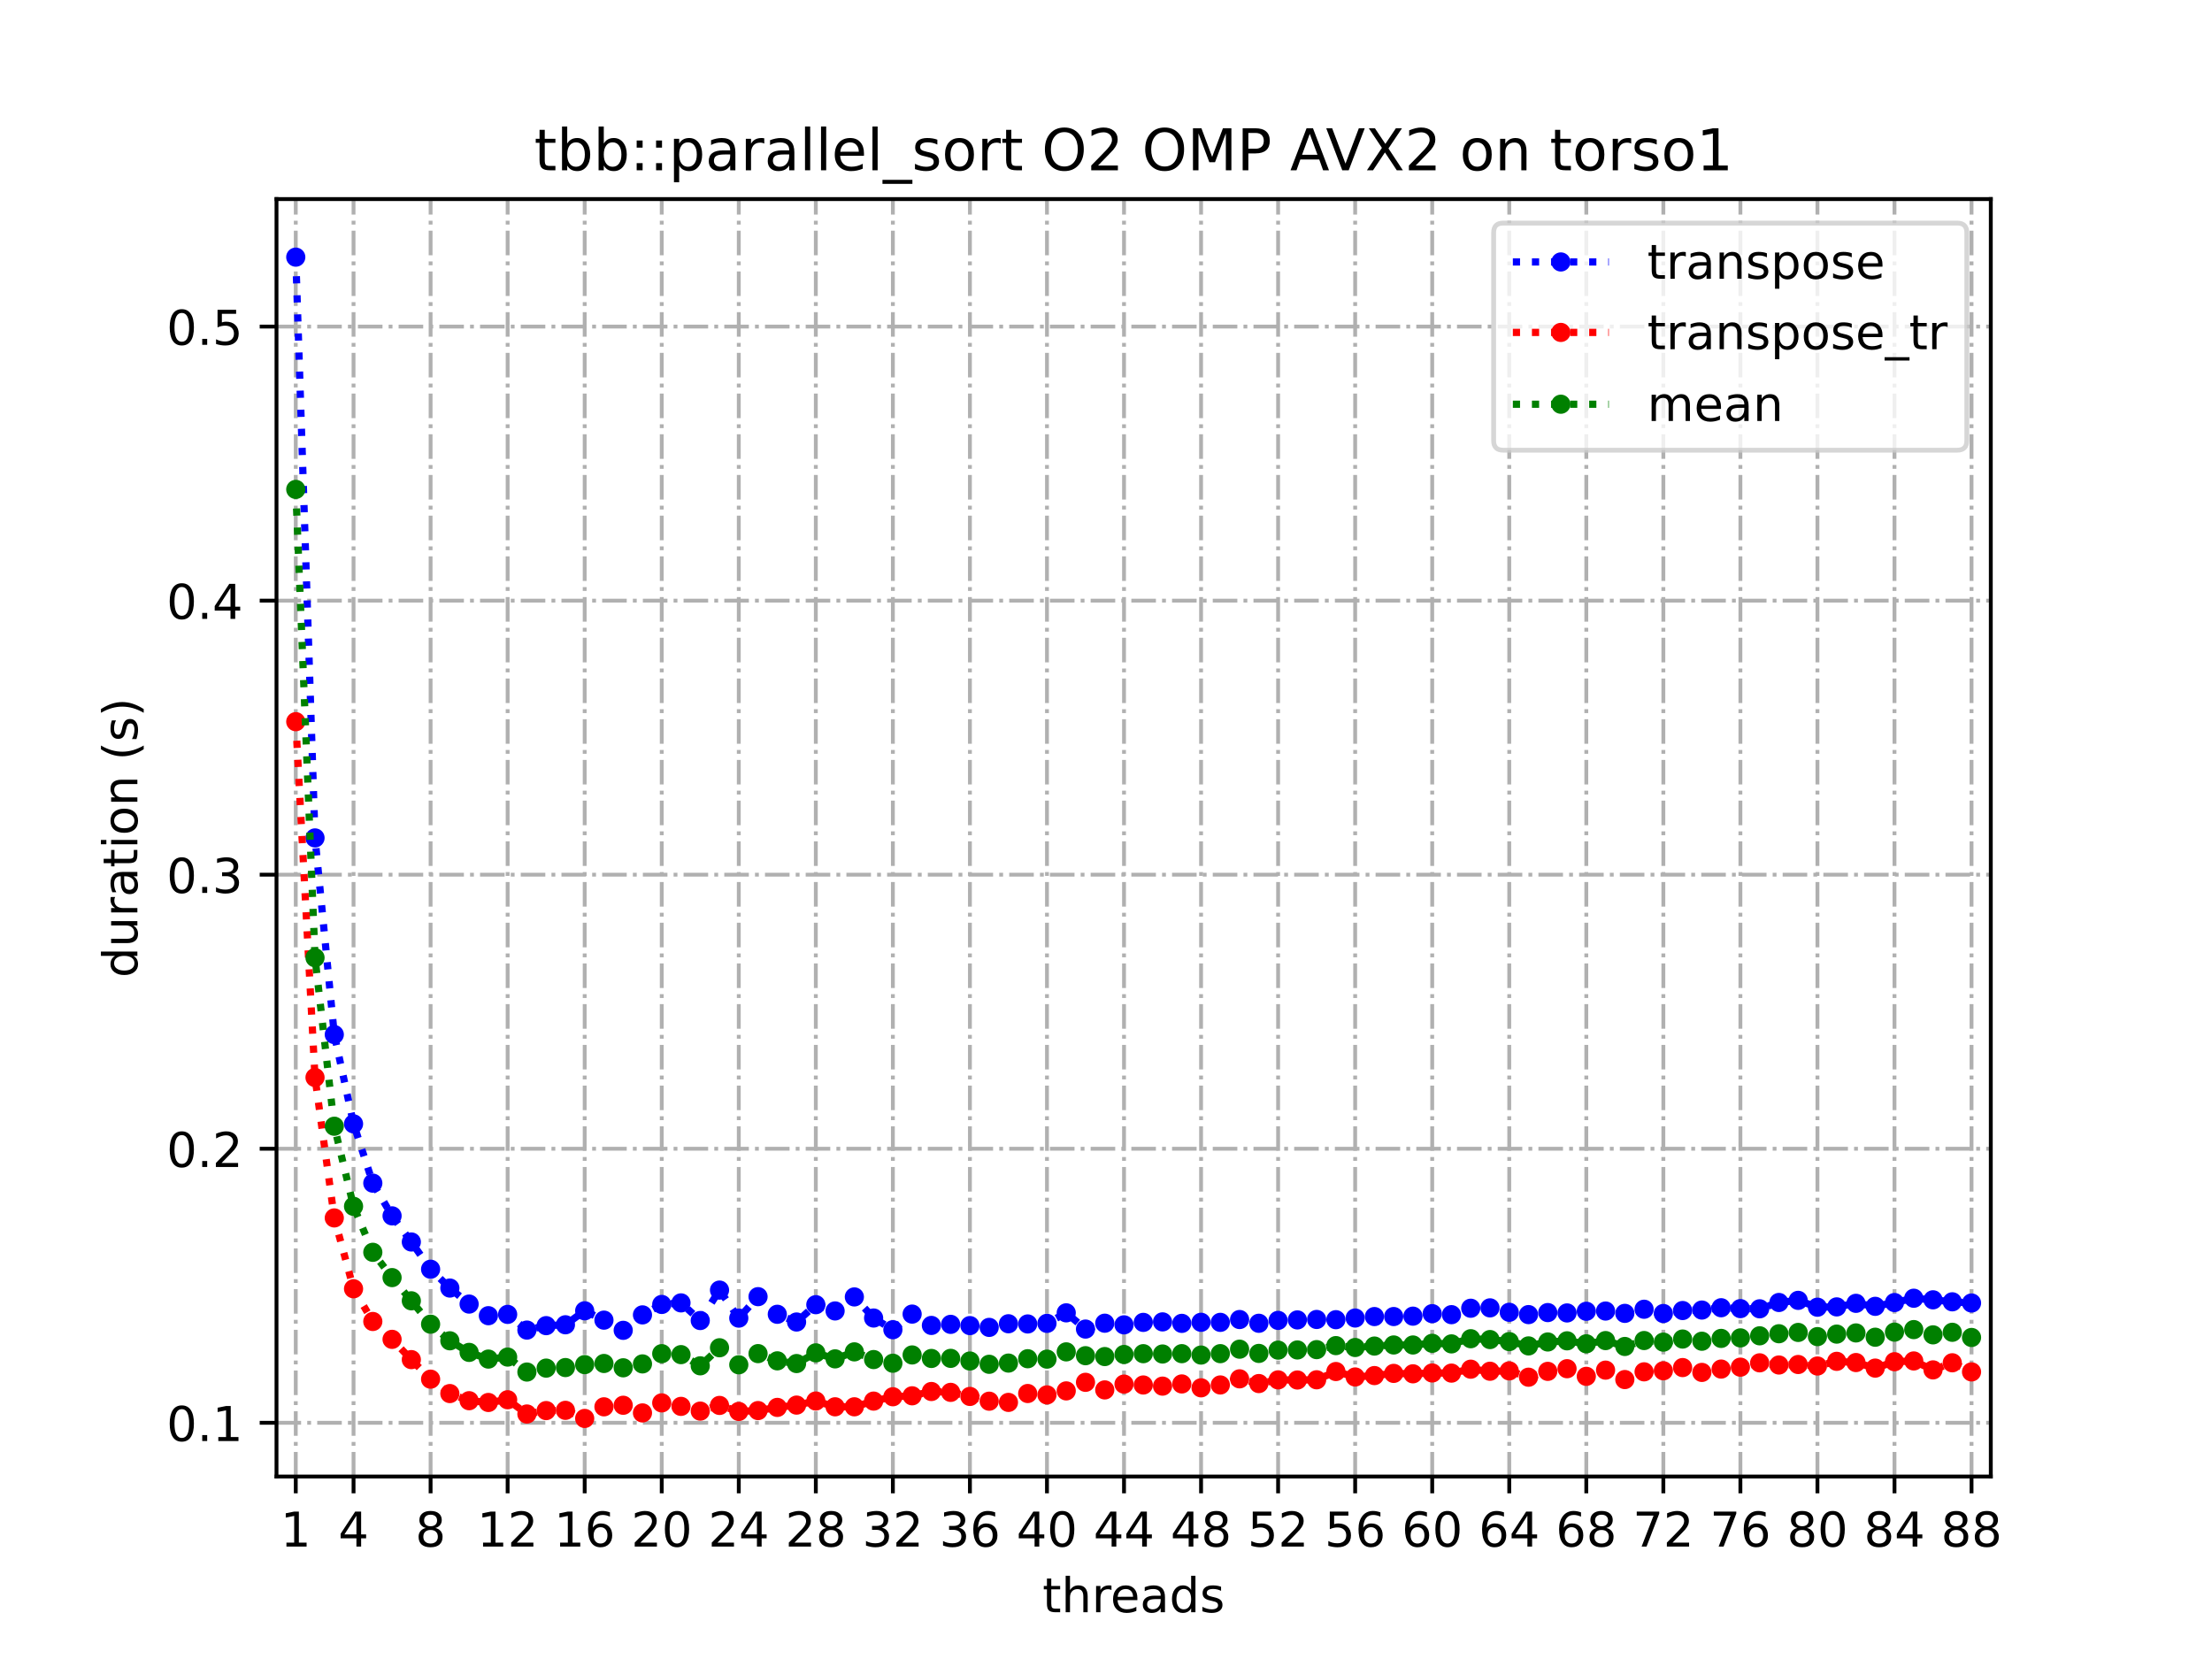 <?xml version="1.0" encoding="utf-8" standalone="no"?>
<!DOCTYPE svg PUBLIC "-//W3C//DTD SVG 1.1//EN"
  "http://www.w3.org/Graphics/SVG/1.1/DTD/svg11.dtd">
<!-- Created with matplotlib (https://matplotlib.org/) -->
<svg height="345.6pt" version="1.1" viewBox="0 0 460.8 345.6" width="460.8pt" xmlns="http://www.w3.org/2000/svg" xmlns:xlink="http://www.w3.org/1999/xlink">
 <defs>
  <style type="text/css">
*{stroke-linecap:butt;stroke-linejoin:round;}
  </style>
 </defs>
 <g id="figure_1">
  <g id="patch_1">
   <path d="M 0 345.6 
L 460.8 345.6 
L 460.8 0 
L 0 0 
z
" style="fill:#ffffff;"/>
  </g>
  <g id="axes_1">
   <g id="patch_2">
    <path d="M 57.6 307.584 
L 414.72 307.584 
L 414.72 41.472 
L 57.6 41.472 
z
" style="fill:#ffffff;"/>
   </g>
   <g id="matplotlib.axis_1">
    <g id="xtick_1">
     <g id="line2d_1">
      <path clip-path="url(#pbc4b86f9be)" d="M 61.613 307.584 
L 61.613 41.472 
" style="fill:none;stroke:#b0b0b0;stroke-dasharray:5.12,1.28,0.8,1.28;stroke-dashoffset:0;stroke-width:0.8;"/>
     </g>
     <g id="line2d_2">
      <defs>
       <path d="M 0 0 
L 0 3.5 
" id="m9fe115321d" style="stroke:#000000;stroke-width:0.8;"/>
      </defs>
      <g>
       <use style="stroke:#000000;stroke-width:0.8;" x="61.613" xlink:href="#m9fe115321d" y="307.584"/>
      </g>
     </g>
     <g id="text_1">
      <!-- 1 -->
      <defs>
       <path d="M 12.406 8.297 
L 28.516 8.297 
L 28.516 63.922 
L 10.984 60.406 
L 10.984 69.391 
L 28.422 72.906 
L 38.281 72.906 
L 38.281 8.297 
L 54.391 8.297 
L 54.391 0 
L 12.406 0 
z
" id="DejaVuSans-49"/>
      </defs>
      <g transform="translate(58.431 322.182)scale(0.1 -0.1)">
       <use xlink:href="#DejaVuSans-49"/>
      </g>
     </g>
    </g>
    <g id="xtick_2">
     <g id="line2d_3">
      <path clip-path="url(#pbc4b86f9be)" d="M 73.65 307.584 
L 73.65 41.472 
" style="fill:none;stroke:#b0b0b0;stroke-dasharray:5.12,1.28,0.8,1.28;stroke-dashoffset:0;stroke-width:0.8;"/>
     </g>
     <g id="line2d_4">
      <g>
       <use style="stroke:#000000;stroke-width:0.8;" x="73.65" xlink:href="#m9fe115321d" y="307.584"/>
      </g>
     </g>
     <g id="text_2">
      <!-- 4 -->
      <defs>
       <path d="M 37.797 64.312 
L 12.891 25.391 
L 37.797 25.391 
z
M 35.203 72.906 
L 47.609 72.906 
L 47.609 25.391 
L 58.016 25.391 
L 58.016 17.188 
L 47.609 17.188 
L 47.609 0 
L 37.797 0 
L 37.797 17.188 
L 4.891 17.188 
L 4.891 26.703 
z
" id="DejaVuSans-52"/>
      </defs>
      <g transform="translate(70.469 322.182)scale(0.1 -0.1)">
       <use xlink:href="#DejaVuSans-52"/>
      </g>
     </g>
    </g>
    <g id="xtick_3">
     <g id="line2d_5">
      <path clip-path="url(#pbc4b86f9be)" d="M 89.701 307.584 
L 89.701 41.472 
" style="fill:none;stroke:#b0b0b0;stroke-dasharray:5.12,1.28,0.8,1.28;stroke-dashoffset:0;stroke-width:0.8;"/>
     </g>
     <g id="line2d_6">
      <g>
       <use style="stroke:#000000;stroke-width:0.8;" x="89.701" xlink:href="#m9fe115321d" y="307.584"/>
      </g>
     </g>
     <g id="text_3">
      <!-- 8 -->
      <defs>
       <path d="M 31.781 34.625 
Q 24.75 34.625 20.719 30.859 
Q 16.703 27.094 16.703 20.516 
Q 16.703 13.922 20.719 10.156 
Q 24.75 6.391 31.781 6.391 
Q 38.812 6.391 42.859 10.172 
Q 46.922 13.969 46.922 20.516 
Q 46.922 27.094 42.891 30.859 
Q 38.875 34.625 31.781 34.625 
z
M 21.922 38.812 
Q 15.578 40.375 12.031 44.719 
Q 8.5 49.078 8.5 55.328 
Q 8.5 64.062 14.719 69.141 
Q 20.953 74.219 31.781 74.219 
Q 42.672 74.219 48.875 69.141 
Q 55.078 64.062 55.078 55.328 
Q 55.078 49.078 51.531 44.719 
Q 48 40.375 41.703 38.812 
Q 48.828 37.156 52.797 32.312 
Q 56.781 27.484 56.781 20.516 
Q 56.781 9.906 50.312 4.234 
Q 43.844 -1.422 31.781 -1.422 
Q 19.734 -1.422 13.25 4.234 
Q 6.781 9.906 6.781 20.516 
Q 6.781 27.484 10.781 32.312 
Q 14.797 37.156 21.922 38.812 
z
M 18.312 54.391 
Q 18.312 48.734 21.844 45.562 
Q 25.391 42.391 31.781 42.391 
Q 38.141 42.391 41.719 45.562 
Q 45.312 48.734 45.312 54.391 
Q 45.312 60.062 41.719 63.234 
Q 38.141 66.406 31.781 66.406 
Q 25.391 66.406 21.844 63.234 
Q 18.312 60.062 18.312 54.391 
z
" id="DejaVuSans-56"/>
      </defs>
      <g transform="translate(86.519 322.182)scale(0.1 -0.1)">
       <use xlink:href="#DejaVuSans-56"/>
      </g>
     </g>
    </g>
    <g id="xtick_4">
     <g id="line2d_7">
      <path clip-path="url(#pbc4b86f9be)" d="M 105.751 307.584 
L 105.751 41.472 
" style="fill:none;stroke:#b0b0b0;stroke-dasharray:5.12,1.28,0.8,1.28;stroke-dashoffset:0;stroke-width:0.8;"/>
     </g>
     <g id="line2d_8">
      <g>
       <use style="stroke:#000000;stroke-width:0.8;" x="105.751" xlink:href="#m9fe115321d" y="307.584"/>
      </g>
     </g>
     <g id="text_4">
      <!-- 12 -->
      <defs>
       <path d="M 19.188 8.297 
L 53.609 8.297 
L 53.609 0 
L 7.328 0 
L 7.328 8.297 
Q 12.938 14.109 22.625 23.891 
Q 32.328 33.688 34.812 36.531 
Q 39.547 41.844 41.422 45.531 
Q 43.312 49.219 43.312 52.781 
Q 43.312 58.594 39.234 62.25 
Q 35.156 65.922 28.609 65.922 
Q 23.969 65.922 18.812 64.312 
Q 13.672 62.703 7.812 59.422 
L 7.812 69.391 
Q 13.766 71.781 18.938 73 
Q 24.125 74.219 28.422 74.219 
Q 39.75 74.219 46.484 68.547 
Q 53.219 62.891 53.219 53.422 
Q 53.219 48.922 51.531 44.891 
Q 49.859 40.875 45.406 35.406 
Q 44.188 33.984 37.641 27.219 
Q 31.109 20.453 19.188 8.297 
z
" id="DejaVuSans-50"/>
      </defs>
      <g transform="translate(99.389 322.182)scale(0.1 -0.1)">
       <use xlink:href="#DejaVuSans-49"/>
       <use x="63.623" xlink:href="#DejaVuSans-50"/>
      </g>
     </g>
    </g>
    <g id="xtick_5">
     <g id="line2d_9">
      <path clip-path="url(#pbc4b86f9be)" d="M 121.801 307.584 
L 121.801 41.472 
" style="fill:none;stroke:#b0b0b0;stroke-dasharray:5.12,1.28,0.8,1.28;stroke-dashoffset:0;stroke-width:0.8;"/>
     </g>
     <g id="line2d_10">
      <g>
       <use style="stroke:#000000;stroke-width:0.8;" x="121.801" xlink:href="#m9fe115321d" y="307.584"/>
      </g>
     </g>
     <g id="text_5">
      <!-- 16 -->
      <defs>
       <path d="M 33.016 40.375 
Q 26.375 40.375 22.484 35.828 
Q 18.609 31.297 18.609 23.391 
Q 18.609 15.531 22.484 10.953 
Q 26.375 6.391 33.016 6.391 
Q 39.656 6.391 43.531 10.953 
Q 47.406 15.531 47.406 23.391 
Q 47.406 31.297 43.531 35.828 
Q 39.656 40.375 33.016 40.375 
z
M 52.594 71.297 
L 52.594 62.312 
Q 48.875 64.062 45.094 64.984 
Q 41.312 65.922 37.594 65.922 
Q 27.828 65.922 22.672 59.328 
Q 17.531 52.734 16.797 39.406 
Q 19.672 43.656 24.016 45.922 
Q 28.375 48.188 33.594 48.188 
Q 44.578 48.188 50.953 41.516 
Q 57.328 34.859 57.328 23.391 
Q 57.328 12.156 50.688 5.359 
Q 44.047 -1.422 33.016 -1.422 
Q 20.359 -1.422 13.672 8.266 
Q 6.984 17.969 6.984 36.375 
Q 6.984 53.656 15.188 63.938 
Q 23.391 74.219 37.203 74.219 
Q 40.922 74.219 44.703 73.484 
Q 48.484 72.75 52.594 71.297 
z
" id="DejaVuSans-54"/>
      </defs>
      <g transform="translate(115.439 322.182)scale(0.1 -0.1)">
       <use xlink:href="#DejaVuSans-49"/>
       <use x="63.623" xlink:href="#DejaVuSans-54"/>
      </g>
     </g>
    </g>
    <g id="xtick_6">
     <g id="line2d_11">
      <path clip-path="url(#pbc4b86f9be)" d="M 137.852 307.584 
L 137.852 41.472 
" style="fill:none;stroke:#b0b0b0;stroke-dasharray:5.12,1.28,0.8,1.28;stroke-dashoffset:0;stroke-width:0.8;"/>
     </g>
     <g id="line2d_12">
      <g>
       <use style="stroke:#000000;stroke-width:0.8;" x="137.852" xlink:href="#m9fe115321d" y="307.584"/>
      </g>
     </g>
     <g id="text_6">
      <!-- 20 -->
      <defs>
       <path d="M 31.781 66.406 
Q 24.172 66.406 20.328 58.906 
Q 16.5 51.422 16.5 36.375 
Q 16.5 21.391 20.328 13.891 
Q 24.172 6.391 31.781 6.391 
Q 39.453 6.391 43.281 13.891 
Q 47.125 21.391 47.125 36.375 
Q 47.125 51.422 43.281 58.906 
Q 39.453 66.406 31.781 66.406 
z
M 31.781 74.219 
Q 44.047 74.219 50.516 64.516 
Q 56.984 54.828 56.984 36.375 
Q 56.984 17.969 50.516 8.266 
Q 44.047 -1.422 31.781 -1.422 
Q 19.531 -1.422 13.062 8.266 
Q 6.594 17.969 6.594 36.375 
Q 6.594 54.828 13.062 64.516 
Q 19.531 74.219 31.781 74.219 
z
" id="DejaVuSans-48"/>
      </defs>
      <g transform="translate(131.489 322.182)scale(0.1 -0.1)">
       <use xlink:href="#DejaVuSans-50"/>
       <use x="63.623" xlink:href="#DejaVuSans-48"/>
      </g>
     </g>
    </g>
    <g id="xtick_7">
     <g id="line2d_13">
      <path clip-path="url(#pbc4b86f9be)" d="M 153.902 307.584 
L 153.902 41.472 
" style="fill:none;stroke:#b0b0b0;stroke-dasharray:5.12,1.28,0.8,1.28;stroke-dashoffset:0;stroke-width:0.8;"/>
     </g>
     <g id="line2d_14">
      <g>
       <use style="stroke:#000000;stroke-width:0.8;" x="153.902" xlink:href="#m9fe115321d" y="307.584"/>
      </g>
     </g>
     <g id="text_7">
      <!-- 24 -->
      <g transform="translate(147.54 322.182)scale(0.1 -0.1)">
       <use xlink:href="#DejaVuSans-50"/>
       <use x="63.623" xlink:href="#DejaVuSans-52"/>
      </g>
     </g>
    </g>
    <g id="xtick_8">
     <g id="line2d_15">
      <path clip-path="url(#pbc4b86f9be)" d="M 169.952 307.584 
L 169.952 41.472 
" style="fill:none;stroke:#b0b0b0;stroke-dasharray:5.12,1.28,0.8,1.28;stroke-dashoffset:0;stroke-width:0.8;"/>
     </g>
     <g id="line2d_16">
      <g>
       <use style="stroke:#000000;stroke-width:0.8;" x="169.952" xlink:href="#m9fe115321d" y="307.584"/>
      </g>
     </g>
     <g id="text_8">
      <!-- 28 -->
      <g transform="translate(163.59 322.182)scale(0.1 -0.1)">
       <use xlink:href="#DejaVuSans-50"/>
       <use x="63.623" xlink:href="#DejaVuSans-56"/>
      </g>
     </g>
    </g>
    <g id="xtick_9">
     <g id="line2d_17">
      <path clip-path="url(#pbc4b86f9be)" d="M 186.003 307.584 
L 186.003 41.472 
" style="fill:none;stroke:#b0b0b0;stroke-dasharray:5.12,1.28,0.8,1.28;stroke-dashoffset:0;stroke-width:0.8;"/>
     </g>
     <g id="line2d_18">
      <g>
       <use style="stroke:#000000;stroke-width:0.8;" x="186.003" xlink:href="#m9fe115321d" y="307.584"/>
      </g>
     </g>
     <g id="text_9">
      <!-- 32 -->
      <defs>
       <path d="M 40.578 39.312 
Q 47.656 37.797 51.625 33 
Q 55.609 28.219 55.609 21.188 
Q 55.609 10.406 48.188 4.484 
Q 40.766 -1.422 27.094 -1.422 
Q 22.516 -1.422 17.656 -0.516 
Q 12.797 0.391 7.625 2.203 
L 7.625 11.719 
Q 11.719 9.328 16.594 8.109 
Q 21.484 6.891 26.812 6.891 
Q 36.078 6.891 40.938 10.547 
Q 45.797 14.203 45.797 21.188 
Q 45.797 27.641 41.281 31.266 
Q 36.766 34.906 28.719 34.906 
L 20.219 34.906 
L 20.219 43.016 
L 29.109 43.016 
Q 36.375 43.016 40.234 45.922 
Q 44.094 48.828 44.094 54.297 
Q 44.094 59.906 40.109 62.906 
Q 36.141 65.922 28.719 65.922 
Q 24.656 65.922 20.016 65.031 
Q 15.375 64.156 9.812 62.312 
L 9.812 71.094 
Q 15.438 72.656 20.344 73.438 
Q 25.25 74.219 29.594 74.219 
Q 40.828 74.219 47.359 69.109 
Q 53.906 64.016 53.906 55.328 
Q 53.906 49.266 50.438 45.094 
Q 46.969 40.922 40.578 39.312 
z
" id="DejaVuSans-51"/>
      </defs>
      <g transform="translate(179.64 322.182)scale(0.1 -0.1)">
       <use xlink:href="#DejaVuSans-51"/>
       <use x="63.623" xlink:href="#DejaVuSans-50"/>
      </g>
     </g>
    </g>
    <g id="xtick_10">
     <g id="line2d_19">
      <path clip-path="url(#pbc4b86f9be)" d="M 202.053 307.584 
L 202.053 41.472 
" style="fill:none;stroke:#b0b0b0;stroke-dasharray:5.12,1.28,0.8,1.28;stroke-dashoffset:0;stroke-width:0.8;"/>
     </g>
     <g id="line2d_20">
      <g>
       <use style="stroke:#000000;stroke-width:0.8;" x="202.053" xlink:href="#m9fe115321d" y="307.584"/>
      </g>
     </g>
     <g id="text_10">
      <!-- 36 -->
      <g transform="translate(195.691 322.182)scale(0.1 -0.1)">
       <use xlink:href="#DejaVuSans-51"/>
       <use x="63.623" xlink:href="#DejaVuSans-54"/>
      </g>
     </g>
    </g>
    <g id="xtick_11">
     <g id="line2d_21">
      <path clip-path="url(#pbc4b86f9be)" d="M 218.103 307.584 
L 218.103 41.472 
" style="fill:none;stroke:#b0b0b0;stroke-dasharray:5.12,1.28,0.8,1.28;stroke-dashoffset:0;stroke-width:0.8;"/>
     </g>
     <g id="line2d_22">
      <g>
       <use style="stroke:#000000;stroke-width:0.8;" x="218.103" xlink:href="#m9fe115321d" y="307.584"/>
      </g>
     </g>
     <g id="text_11">
      <!-- 40 -->
      <g transform="translate(211.741 322.182)scale(0.1 -0.1)">
       <use xlink:href="#DejaVuSans-52"/>
       <use x="63.623" xlink:href="#DejaVuSans-48"/>
      </g>
     </g>
    </g>
    <g id="xtick_12">
     <g id="line2d_23">
      <path clip-path="url(#pbc4b86f9be)" d="M 234.154 307.584 
L 234.154 41.472 
" style="fill:none;stroke:#b0b0b0;stroke-dasharray:5.12,1.28,0.8,1.28;stroke-dashoffset:0;stroke-width:0.8;"/>
     </g>
     <g id="line2d_24">
      <g>
       <use style="stroke:#000000;stroke-width:0.8;" x="234.154" xlink:href="#m9fe115321d" y="307.584"/>
      </g>
     </g>
     <g id="text_12">
      <!-- 44 -->
      <g transform="translate(227.791 322.182)scale(0.1 -0.1)">
       <use xlink:href="#DejaVuSans-52"/>
       <use x="63.623" xlink:href="#DejaVuSans-52"/>
      </g>
     </g>
    </g>
    <g id="xtick_13">
     <g id="line2d_25">
      <path clip-path="url(#pbc4b86f9be)" d="M 250.204 307.584 
L 250.204 41.472 
" style="fill:none;stroke:#b0b0b0;stroke-dasharray:5.12,1.28,0.8,1.28;stroke-dashoffset:0;stroke-width:0.8;"/>
     </g>
     <g id="line2d_26">
      <g>
       <use style="stroke:#000000;stroke-width:0.8;" x="250.204" xlink:href="#m9fe115321d" y="307.584"/>
      </g>
     </g>
     <g id="text_13">
      <!-- 48 -->
      <g transform="translate(243.842 322.182)scale(0.1 -0.1)">
       <use xlink:href="#DejaVuSans-52"/>
       <use x="63.623" xlink:href="#DejaVuSans-56"/>
      </g>
     </g>
    </g>
    <g id="xtick_14">
     <g id="line2d_27">
      <path clip-path="url(#pbc4b86f9be)" d="M 266.254 307.584 
L 266.254 41.472 
" style="fill:none;stroke:#b0b0b0;stroke-dasharray:5.12,1.28,0.8,1.28;stroke-dashoffset:0;stroke-width:0.8;"/>
     </g>
     <g id="line2d_28">
      <g>
       <use style="stroke:#000000;stroke-width:0.8;" x="266.254" xlink:href="#m9fe115321d" y="307.584"/>
      </g>
     </g>
     <g id="text_14">
      <!-- 52 -->
      <defs>
       <path d="M 10.797 72.906 
L 49.516 72.906 
L 49.516 64.594 
L 19.828 64.594 
L 19.828 46.734 
Q 21.969 47.469 24.109 47.828 
Q 26.266 48.188 28.422 48.188 
Q 40.625 48.188 47.75 41.5 
Q 54.891 34.812 54.891 23.391 
Q 54.891 11.625 47.562 5.094 
Q 40.234 -1.422 26.906 -1.422 
Q 22.312 -1.422 17.547 -0.641 
Q 12.797 0.141 7.719 1.703 
L 7.719 11.625 
Q 12.109 9.234 16.797 8.062 
Q 21.484 6.891 26.703 6.891 
Q 35.156 6.891 40.078 11.328 
Q 45.016 15.766 45.016 23.391 
Q 45.016 31 40.078 35.438 
Q 35.156 39.891 26.703 39.891 
Q 22.75 39.891 18.812 39.016 
Q 14.891 38.141 10.797 36.281 
z
" id="DejaVuSans-53"/>
      </defs>
      <g transform="translate(259.892 322.182)scale(0.1 -0.1)">
       <use xlink:href="#DejaVuSans-53"/>
       <use x="63.623" xlink:href="#DejaVuSans-50"/>
      </g>
     </g>
    </g>
    <g id="xtick_15">
     <g id="line2d_29">
      <path clip-path="url(#pbc4b86f9be)" d="M 282.305 307.584 
L 282.305 41.472 
" style="fill:none;stroke:#b0b0b0;stroke-dasharray:5.12,1.28,0.8,1.28;stroke-dashoffset:0;stroke-width:0.8;"/>
     </g>
     <g id="line2d_30">
      <g>
       <use style="stroke:#000000;stroke-width:0.8;" x="282.305" xlink:href="#m9fe115321d" y="307.584"/>
      </g>
     </g>
     <g id="text_15">
      <!-- 56 -->
      <g transform="translate(275.942 322.182)scale(0.1 -0.1)">
       <use xlink:href="#DejaVuSans-53"/>
       <use x="63.623" xlink:href="#DejaVuSans-54"/>
      </g>
     </g>
    </g>
    <g id="xtick_16">
     <g id="line2d_31">
      <path clip-path="url(#pbc4b86f9be)" d="M 298.355 307.584 
L 298.355 41.472 
" style="fill:none;stroke:#b0b0b0;stroke-dasharray:5.12,1.28,0.8,1.28;stroke-dashoffset:0;stroke-width:0.8;"/>
     </g>
     <g id="line2d_32">
      <g>
       <use style="stroke:#000000;stroke-width:0.8;" x="298.355" xlink:href="#m9fe115321d" y="307.584"/>
      </g>
     </g>
     <g id="text_16">
      <!-- 60 -->
      <g transform="translate(291.993 322.182)scale(0.1 -0.1)">
       <use xlink:href="#DejaVuSans-54"/>
       <use x="63.623" xlink:href="#DejaVuSans-48"/>
      </g>
     </g>
    </g>
    <g id="xtick_17">
     <g id="line2d_33">
      <path clip-path="url(#pbc4b86f9be)" d="M 314.405 307.584 
L 314.405 41.472 
" style="fill:none;stroke:#b0b0b0;stroke-dasharray:5.12,1.28,0.8,1.28;stroke-dashoffset:0;stroke-width:0.8;"/>
     </g>
     <g id="line2d_34">
      <g>
       <use style="stroke:#000000;stroke-width:0.8;" x="314.405" xlink:href="#m9fe115321d" y="307.584"/>
      </g>
     </g>
     <g id="text_17">
      <!-- 64 -->
      <g transform="translate(308.043 322.182)scale(0.1 -0.1)">
       <use xlink:href="#DejaVuSans-54"/>
       <use x="63.623" xlink:href="#DejaVuSans-52"/>
      </g>
     </g>
    </g>
    <g id="xtick_18">
     <g id="line2d_35">
      <path clip-path="url(#pbc4b86f9be)" d="M 330.456 307.584 
L 330.456 41.472 
" style="fill:none;stroke:#b0b0b0;stroke-dasharray:5.12,1.28,0.8,1.28;stroke-dashoffset:0;stroke-width:0.8;"/>
     </g>
     <g id="line2d_36">
      <g>
       <use style="stroke:#000000;stroke-width:0.8;" x="330.456" xlink:href="#m9fe115321d" y="307.584"/>
      </g>
     </g>
     <g id="text_18">
      <!-- 68 -->
      <g transform="translate(324.093 322.182)scale(0.1 -0.1)">
       <use xlink:href="#DejaVuSans-54"/>
       <use x="63.623" xlink:href="#DejaVuSans-56"/>
      </g>
     </g>
    </g>
    <g id="xtick_19">
     <g id="line2d_37">
      <path clip-path="url(#pbc4b86f9be)" d="M 346.506 307.584 
L 346.506 41.472 
" style="fill:none;stroke:#b0b0b0;stroke-dasharray:5.12,1.28,0.8,1.28;stroke-dashoffset:0;stroke-width:0.8;"/>
     </g>
     <g id="line2d_38">
      <g>
       <use style="stroke:#000000;stroke-width:0.8;" x="346.506" xlink:href="#m9fe115321d" y="307.584"/>
      </g>
     </g>
     <g id="text_19">
      <!-- 72 -->
      <defs>
       <path d="M 8.203 72.906 
L 55.078 72.906 
L 55.078 68.703 
L 28.609 0 
L 18.312 0 
L 43.219 64.594 
L 8.203 64.594 
z
" id="DejaVuSans-55"/>
      </defs>
      <g transform="translate(340.144 322.182)scale(0.1 -0.1)">
       <use xlink:href="#DejaVuSans-55"/>
       <use x="63.623" xlink:href="#DejaVuSans-50"/>
      </g>
     </g>
    </g>
    <g id="xtick_20">
     <g id="line2d_39">
      <path clip-path="url(#pbc4b86f9be)" d="M 362.556 307.584 
L 362.556 41.472 
" style="fill:none;stroke:#b0b0b0;stroke-dasharray:5.12,1.28,0.8,1.28;stroke-dashoffset:0;stroke-width:0.8;"/>
     </g>
     <g id="line2d_40">
      <g>
       <use style="stroke:#000000;stroke-width:0.8;" x="362.556" xlink:href="#m9fe115321d" y="307.584"/>
      </g>
     </g>
     <g id="text_20">
      <!-- 76 -->
      <g transform="translate(356.194 322.182)scale(0.1 -0.1)">
       <use xlink:href="#DejaVuSans-55"/>
       <use x="63.623" xlink:href="#DejaVuSans-54"/>
      </g>
     </g>
    </g>
    <g id="xtick_21">
     <g id="line2d_41">
      <path clip-path="url(#pbc4b86f9be)" d="M 378.607 307.584 
L 378.607 41.472 
" style="fill:none;stroke:#b0b0b0;stroke-dasharray:5.12,1.28,0.8,1.28;stroke-dashoffset:0;stroke-width:0.8;"/>
     </g>
     <g id="line2d_42">
      <g>
       <use style="stroke:#000000;stroke-width:0.8;" x="378.607" xlink:href="#m9fe115321d" y="307.584"/>
      </g>
     </g>
     <g id="text_21">
      <!-- 80 -->
      <g transform="translate(372.244 322.182)scale(0.1 -0.1)">
       <use xlink:href="#DejaVuSans-56"/>
       <use x="63.623" xlink:href="#DejaVuSans-48"/>
      </g>
     </g>
    </g>
    <g id="xtick_22">
     <g id="line2d_43">
      <path clip-path="url(#pbc4b86f9be)" d="M 394.657 307.584 
L 394.657 41.472 
" style="fill:none;stroke:#b0b0b0;stroke-dasharray:5.12,1.28,0.8,1.28;stroke-dashoffset:0;stroke-width:0.8;"/>
     </g>
     <g id="line2d_44">
      <g>
       <use style="stroke:#000000;stroke-width:0.8;" x="394.657" xlink:href="#m9fe115321d" y="307.584"/>
      </g>
     </g>
     <g id="text_22">
      <!-- 84 -->
      <g transform="translate(388.295 322.182)scale(0.1 -0.1)">
       <use xlink:href="#DejaVuSans-56"/>
       <use x="63.623" xlink:href="#DejaVuSans-52"/>
      </g>
     </g>
    </g>
    <g id="xtick_23">
     <g id="line2d_45">
      <path clip-path="url(#pbc4b86f9be)" d="M 410.707 307.584 
L 410.707 41.472 
" style="fill:none;stroke:#b0b0b0;stroke-dasharray:5.12,1.28,0.8,1.28;stroke-dashoffset:0;stroke-width:0.8;"/>
     </g>
     <g id="line2d_46">
      <g>
       <use style="stroke:#000000;stroke-width:0.8;" x="410.707" xlink:href="#m9fe115321d" y="307.584"/>
      </g>
     </g>
     <g id="text_23">
      <!-- 88 -->
      <g transform="translate(404.345 322.182)scale(0.1 -0.1)">
       <use xlink:href="#DejaVuSans-56"/>
       <use x="63.623" xlink:href="#DejaVuSans-56"/>
      </g>
     </g>
    </g>
    <g id="text_24">
     <!-- threads -->
     <defs>
      <path d="M 18.312 70.219 
L 18.312 54.688 
L 36.812 54.688 
L 36.812 47.703 
L 18.312 47.703 
L 18.312 18.016 
Q 18.312 11.328 20.141 9.422 
Q 21.969 7.516 27.594 7.516 
L 36.812 7.516 
L 36.812 0 
L 27.594 0 
Q 17.188 0 13.234 3.875 
Q 9.281 7.766 9.281 18.016 
L 9.281 47.703 
L 2.688 47.703 
L 2.688 54.688 
L 9.281 54.688 
L 9.281 70.219 
z
" id="DejaVuSans-116"/>
      <path d="M 54.891 33.016 
L 54.891 0 
L 45.906 0 
L 45.906 32.719 
Q 45.906 40.484 42.875 44.328 
Q 39.844 48.188 33.797 48.188 
Q 26.516 48.188 22.312 43.547 
Q 18.109 38.922 18.109 30.906 
L 18.109 0 
L 9.078 0 
L 9.078 75.984 
L 18.109 75.984 
L 18.109 46.188 
Q 21.344 51.125 25.703 53.562 
Q 30.078 56 35.797 56 
Q 45.219 56 50.047 50.172 
Q 54.891 44.344 54.891 33.016 
z
" id="DejaVuSans-104"/>
      <path d="M 41.109 46.297 
Q 39.594 47.172 37.812 47.578 
Q 36.031 48 33.891 48 
Q 26.266 48 22.188 43.047 
Q 18.109 38.094 18.109 28.812 
L 18.109 0 
L 9.078 0 
L 9.078 54.688 
L 18.109 54.688 
L 18.109 46.188 
Q 20.953 51.172 25.484 53.578 
Q 30.031 56 36.531 56 
Q 37.453 56 38.578 55.875 
Q 39.703 55.766 41.062 55.516 
z
" id="DejaVuSans-114"/>
      <path d="M 56.203 29.594 
L 56.203 25.203 
L 14.891 25.203 
Q 15.484 15.922 20.484 11.062 
Q 25.484 6.203 34.422 6.203 
Q 39.594 6.203 44.453 7.469 
Q 49.312 8.734 54.109 11.281 
L 54.109 2.781 
Q 49.266 0.734 44.188 -0.344 
Q 39.109 -1.422 33.891 -1.422 
Q 20.797 -1.422 13.156 6.188 
Q 5.516 13.812 5.516 26.812 
Q 5.516 40.234 12.766 48.109 
Q 20.016 56 32.328 56 
Q 43.359 56 49.781 48.891 
Q 56.203 41.797 56.203 29.594 
z
M 47.219 32.234 
Q 47.125 39.594 43.094 43.984 
Q 39.062 48.391 32.422 48.391 
Q 24.906 48.391 20.391 44.141 
Q 15.875 39.891 15.188 32.172 
z
" id="DejaVuSans-101"/>
      <path d="M 34.281 27.484 
Q 23.391 27.484 19.188 25 
Q 14.984 22.516 14.984 16.5 
Q 14.984 11.719 18.141 8.906 
Q 21.297 6.109 26.703 6.109 
Q 34.188 6.109 38.703 11.406 
Q 43.219 16.703 43.219 25.484 
L 43.219 27.484 
z
M 52.203 31.203 
L 52.203 0 
L 43.219 0 
L 43.219 8.297 
Q 40.141 3.328 35.547 0.953 
Q 30.953 -1.422 24.312 -1.422 
Q 15.922 -1.422 10.953 3.297 
Q 6 8.016 6 15.922 
Q 6 25.141 12.172 29.828 
Q 18.359 34.516 30.609 34.516 
L 43.219 34.516 
L 43.219 35.406 
Q 43.219 41.609 39.141 45 
Q 35.062 48.391 27.688 48.391 
Q 23 48.391 18.547 47.266 
Q 14.109 46.141 10.016 43.891 
L 10.016 52.203 
Q 14.938 54.109 19.578 55.047 
Q 24.219 56 28.609 56 
Q 40.484 56 46.344 49.844 
Q 52.203 43.703 52.203 31.203 
z
" id="DejaVuSans-97"/>
      <path d="M 45.406 46.391 
L 45.406 75.984 
L 54.391 75.984 
L 54.391 0 
L 45.406 0 
L 45.406 8.203 
Q 42.578 3.328 38.25 0.953 
Q 33.938 -1.422 27.875 -1.422 
Q 17.969 -1.422 11.734 6.484 
Q 5.516 14.406 5.516 27.297 
Q 5.516 40.188 11.734 48.094 
Q 17.969 56 27.875 56 
Q 33.938 56 38.25 53.625 
Q 42.578 51.266 45.406 46.391 
z
M 14.797 27.297 
Q 14.797 17.391 18.875 11.75 
Q 22.953 6.109 30.078 6.109 
Q 37.203 6.109 41.297 11.75 
Q 45.406 17.391 45.406 27.297 
Q 45.406 37.203 41.297 42.844 
Q 37.203 48.484 30.078 48.484 
Q 22.953 48.484 18.875 42.844 
Q 14.797 37.203 14.797 27.297 
z
" id="DejaVuSans-100"/>
      <path d="M 44.281 53.078 
L 44.281 44.578 
Q 40.484 46.531 36.375 47.5 
Q 32.281 48.484 27.875 48.484 
Q 21.188 48.484 17.844 46.438 
Q 14.5 44.391 14.5 40.281 
Q 14.5 37.156 16.891 35.375 
Q 19.281 33.594 26.516 31.984 
L 29.594 31.297 
Q 39.156 29.25 43.188 25.516 
Q 47.219 21.781 47.219 15.094 
Q 47.219 7.469 41.188 3.016 
Q 35.156 -1.422 24.609 -1.422 
Q 20.219 -1.422 15.453 -0.562 
Q 10.688 0.297 5.422 2 
L 5.422 11.281 
Q 10.406 8.688 15.234 7.391 
Q 20.062 6.109 24.812 6.109 
Q 31.156 6.109 34.562 8.281 
Q 37.984 10.453 37.984 14.406 
Q 37.984 18.062 35.516 20.016 
Q 33.062 21.969 24.703 23.781 
L 21.578 24.516 
Q 13.234 26.266 9.516 29.906 
Q 5.812 33.547 5.812 39.891 
Q 5.812 47.609 11.281 51.797 
Q 16.75 56 26.812 56 
Q 31.781 56 36.172 55.266 
Q 40.578 54.547 44.281 53.078 
z
" id="DejaVuSans-115"/>
     </defs>
     <g transform="translate(217.169 335.861)scale(0.1 -0.1)">
      <use xlink:href="#DejaVuSans-116"/>
      <use x="39.209" xlink:href="#DejaVuSans-104"/>
      <use x="102.588" xlink:href="#DejaVuSans-114"/>
      <use x="141.451" xlink:href="#DejaVuSans-101"/>
      <use x="202.975" xlink:href="#DejaVuSans-97"/>
      <use x="264.254" xlink:href="#DejaVuSans-100"/>
      <use x="327.73" xlink:href="#DejaVuSans-115"/>
     </g>
    </g>
   </g>
   <g id="matplotlib.axis_2">
    <g id="ytick_1">
     <g id="line2d_47">
      <path clip-path="url(#pbc4b86f9be)" d="M 57.6 296.393 
L 414.72 296.393 
" style="fill:none;stroke:#b0b0b0;stroke-dasharray:5.12,1.28,0.8,1.28;stroke-dashoffset:0;stroke-width:0.8;"/>
     </g>
     <g id="line2d_48">
      <defs>
       <path d="M 0 0 
L -3.5 0 
" id="m944918da8b" style="stroke:#000000;stroke-width:0.8;"/>
      </defs>
      <g>
       <use style="stroke:#000000;stroke-width:0.8;" x="57.6" xlink:href="#m944918da8b" y="296.393"/>
      </g>
     </g>
     <g id="text_25">
      <!-- 0.1 -->
      <defs>
       <path d="M 10.688 12.406 
L 21 12.406 
L 21 0 
L 10.688 0 
z
" id="DejaVuSans-46"/>
      </defs>
      <g transform="translate(34.697 300.192)scale(0.1 -0.1)">
       <use xlink:href="#DejaVuSans-48"/>
       <use x="63.623" xlink:href="#DejaVuSans-46"/>
       <use x="95.41" xlink:href="#DejaVuSans-49"/>
      </g>
     </g>
    </g>
    <g id="ytick_2">
     <g id="line2d_49">
      <path clip-path="url(#pbc4b86f9be)" d="M 57.6 239.302 
L 414.72 239.302 
" style="fill:none;stroke:#b0b0b0;stroke-dasharray:5.12,1.28,0.8,1.28;stroke-dashoffset:0;stroke-width:0.8;"/>
     </g>
     <g id="line2d_50">
      <g>
       <use style="stroke:#000000;stroke-width:0.8;" x="57.6" xlink:href="#m944918da8b" y="239.302"/>
      </g>
     </g>
     <g id="text_26">
      <!-- 0.2 -->
      <g transform="translate(34.697 243.102)scale(0.1 -0.1)">
       <use xlink:href="#DejaVuSans-48"/>
       <use x="63.623" xlink:href="#DejaVuSans-46"/>
       <use x="95.41" xlink:href="#DejaVuSans-50"/>
      </g>
     </g>
    </g>
    <g id="ytick_3">
     <g id="line2d_51">
      <path clip-path="url(#pbc4b86f9be)" d="M 57.6 182.212 
L 414.72 182.212 
" style="fill:none;stroke:#b0b0b0;stroke-dasharray:5.12,1.28,0.8,1.28;stroke-dashoffset:0;stroke-width:0.8;"/>
     </g>
     <g id="line2d_52">
      <g>
       <use style="stroke:#000000;stroke-width:0.8;" x="57.6" xlink:href="#m944918da8b" y="182.212"/>
      </g>
     </g>
     <g id="text_27">
      <!-- 0.3 -->
      <g transform="translate(34.697 186.011)scale(0.1 -0.1)">
       <use xlink:href="#DejaVuSans-48"/>
       <use x="63.623" xlink:href="#DejaVuSans-46"/>
       <use x="95.41" xlink:href="#DejaVuSans-51"/>
      </g>
     </g>
    </g>
    <g id="ytick_4">
     <g id="line2d_53">
      <path clip-path="url(#pbc4b86f9be)" d="M 57.6 125.122 
L 414.72 125.122 
" style="fill:none;stroke:#b0b0b0;stroke-dasharray:5.12,1.28,0.8,1.28;stroke-dashoffset:0;stroke-width:0.8;"/>
     </g>
     <g id="line2d_54">
      <g>
       <use style="stroke:#000000;stroke-width:0.8;" x="57.6" xlink:href="#m944918da8b" y="125.122"/>
      </g>
     </g>
     <g id="text_28">
      <!-- 0.4 -->
      <g transform="translate(34.697 128.921)scale(0.1 -0.1)">
       <use xlink:href="#DejaVuSans-48"/>
       <use x="63.623" xlink:href="#DejaVuSans-46"/>
       <use x="95.41" xlink:href="#DejaVuSans-52"/>
      </g>
     </g>
    </g>
    <g id="ytick_5">
     <g id="line2d_55">
      <path clip-path="url(#pbc4b86f9be)" d="M 57.6 68.031 
L 414.72 68.031 
" style="fill:none;stroke:#b0b0b0;stroke-dasharray:5.12,1.28,0.8,1.28;stroke-dashoffset:0;stroke-width:0.8;"/>
     </g>
     <g id="line2d_56">
      <g>
       <use style="stroke:#000000;stroke-width:0.8;" x="57.6" xlink:href="#m944918da8b" y="68.031"/>
      </g>
     </g>
     <g id="text_29">
      <!-- 0.5 -->
      <g transform="translate(34.697 71.831)scale(0.1 -0.1)">
       <use xlink:href="#DejaVuSans-48"/>
       <use x="63.623" xlink:href="#DejaVuSans-46"/>
       <use x="95.41" xlink:href="#DejaVuSans-53"/>
      </g>
     </g>
    </g>
    <g id="text_30">
     <!-- duration (s) -->
     <defs>
      <path d="M 8.5 21.578 
L 8.5 54.688 
L 17.484 54.688 
L 17.484 21.922 
Q 17.484 14.156 20.5 10.266 
Q 23.531 6.391 29.594 6.391 
Q 36.859 6.391 41.078 11.031 
Q 45.312 15.672 45.312 23.688 
L 45.312 54.688 
L 54.297 54.688 
L 54.297 0 
L 45.312 0 
L 45.312 8.406 
Q 42.047 3.422 37.719 1 
Q 33.406 -1.422 27.688 -1.422 
Q 18.266 -1.422 13.375 4.438 
Q 8.5 10.297 8.5 21.578 
z
M 31.109 56 
z
" id="DejaVuSans-117"/>
      <path d="M 9.422 54.688 
L 18.406 54.688 
L 18.406 0 
L 9.422 0 
z
M 9.422 75.984 
L 18.406 75.984 
L 18.406 64.594 
L 9.422 64.594 
z
" id="DejaVuSans-105"/>
      <path d="M 30.609 48.391 
Q 23.391 48.391 19.188 42.75 
Q 14.984 37.109 14.984 27.297 
Q 14.984 17.484 19.156 11.844 
Q 23.344 6.203 30.609 6.203 
Q 37.797 6.203 41.984 11.859 
Q 46.188 17.531 46.188 27.297 
Q 46.188 37.016 41.984 42.703 
Q 37.797 48.391 30.609 48.391 
z
M 30.609 56 
Q 42.328 56 49.016 48.375 
Q 55.719 40.766 55.719 27.297 
Q 55.719 13.875 49.016 6.219 
Q 42.328 -1.422 30.609 -1.422 
Q 18.844 -1.422 12.172 6.219 
Q 5.516 13.875 5.516 27.297 
Q 5.516 40.766 12.172 48.375 
Q 18.844 56 30.609 56 
z
" id="DejaVuSans-111"/>
      <path d="M 54.891 33.016 
L 54.891 0 
L 45.906 0 
L 45.906 32.719 
Q 45.906 40.484 42.875 44.328 
Q 39.844 48.188 33.797 48.188 
Q 26.516 48.188 22.312 43.547 
Q 18.109 38.922 18.109 30.906 
L 18.109 0 
L 9.078 0 
L 9.078 54.688 
L 18.109 54.688 
L 18.109 46.188 
Q 21.344 51.125 25.703 53.562 
Q 30.078 56 35.797 56 
Q 45.219 56 50.047 50.172 
Q 54.891 44.344 54.891 33.016 
z
" id="DejaVuSans-110"/>
      <path id="DejaVuSans-32"/>
      <path d="M 31 75.875 
Q 24.469 64.656 21.281 53.656 
Q 18.109 42.672 18.109 31.391 
Q 18.109 20.125 21.312 9.062 
Q 24.516 -2 31 -13.188 
L 23.188 -13.188 
Q 15.875 -1.703 12.234 9.375 
Q 8.594 20.453 8.594 31.391 
Q 8.594 42.281 12.203 53.312 
Q 15.828 64.359 23.188 75.875 
z
" id="DejaVuSans-40"/>
      <path d="M 8.016 75.875 
L 15.828 75.875 
Q 23.141 64.359 26.781 53.312 
Q 30.422 42.281 30.422 31.391 
Q 30.422 20.453 26.781 9.375 
Q 23.141 -1.703 15.828 -13.188 
L 8.016 -13.188 
Q 14.5 -2 17.703 9.062 
Q 20.906 20.125 20.906 31.391 
Q 20.906 42.672 17.703 53.656 
Q 14.5 64.656 8.016 75.875 
z
" id="DejaVuSans-41"/>
     </defs>
     <g transform="translate(28.617 203.663)rotate(-90)scale(0.1 -0.1)">
      <use xlink:href="#DejaVuSans-100"/>
      <use x="63.477" xlink:href="#DejaVuSans-117"/>
      <use x="126.855" xlink:href="#DejaVuSans-114"/>
      <use x="167.969" xlink:href="#DejaVuSans-97"/>
      <use x="229.248" xlink:href="#DejaVuSans-116"/>
      <use x="268.457" xlink:href="#DejaVuSans-105"/>
      <use x="296.24" xlink:href="#DejaVuSans-111"/>
      <use x="357.422" xlink:href="#DejaVuSans-110"/>
      <use x="420.801" xlink:href="#DejaVuSans-32"/>
      <use x="452.588" xlink:href="#DejaVuSans-40"/>
      <use x="491.602" xlink:href="#DejaVuSans-115"/>
      <use x="543.701" xlink:href="#DejaVuSans-41"/>
     </g>
    </g>
   </g>
   <g id="line2d_57">
    <path clip-path="url(#pbc4b86f9be)" d="M 61.613 53.568 
L 65.625 174.556 
L 69.638 215.518 
L 73.65 234.121 
L 77.663 246.47 
L 81.676 253.285 
L 85.688 258.729 
L 89.701 264.402 
L 93.713 268.325 
L 97.726 271.663 
L 101.738 274.083 
L 105.751 273.813 
L 109.764 277.081 
L 113.776 276.156 
L 117.789 275.974 
L 121.801 273.063 
L 125.814 275.011 
L 129.827 277.133 
L 133.839 273.915 
L 137.852 271.741 
L 141.864 271.415 
L 145.877 275.091 
L 149.889 268.749 
L 153.902 274.591 
L 157.915 270.118 
L 161.927 273.79 
L 165.94 275.398 
L 169.952 271.791 
L 173.965 273.093 
L 177.978 270.173 
L 181.99 274.568 
L 186.003 277.003 
L 190.015 273.75 
L 194.028 276.111 
L 198.04 275.888 
L 202.053 276.147 
L 206.066 276.521 
L 210.078 275.763 
L 214.091 275.805 
L 218.103 275.682 
L 222.116 273.489 
L 226.129 276.87 
L 230.141 275.648 
L 234.154 275.99 
L 238.166 275.476 
L 242.179 275.373 
L 246.191 275.682 
L 250.204 275.458 
L 254.217 275.471 
L 258.229 274.882 
L 262.242 275.663 
L 266.254 275.062 
L 270.267 274.963 
L 274.28 274.869 
L 278.292 274.916 
L 282.305 274.569 
L 286.317 274.264 
L 290.33 274.259 
L 294.342 274.18 
L 298.355 273.657 
L 302.368 273.869 
L 306.38 272.531 
L 310.393 272.453 
L 314.405 273.375 
L 318.418 273.857 
L 322.431 273.434 
L 326.443 273.51 
L 330.456 273.163 
L 334.468 273.114 
L 338.481 273.6 
L 342.493 272.739 
L 346.506 273.629 
L 350.519 273.007 
L 354.531 272.908 
L 358.544 272.426 
L 362.556 272.608 
L 366.569 272.648 
L 370.582 271.33 
L 374.594 270.889 
L 378.607 272.315 
L 382.619 272.25 
L 386.632 271.509 
L 390.644 272.133 
L 394.657 271.345 
L 398.67 270.446 
L 402.682 270.775 
L 406.695 271.192 
L 410.707 271.439 
" style="fill:none;stroke:#0000ff;stroke-dasharray:1.5,2.475;stroke-dashoffset:0;stroke-width:1.5;"/>
    <defs>
     <path d="M 0 1.5 
C 0.398 1.5 0.779 1.342 1.061 1.061 
C 1.342 0.779 1.5 0.398 1.5 0 
C 1.5 -0.398 1.342 -0.779 1.061 -1.061 
C 0.779 -1.342 0.398 -1.5 0 -1.5 
C -0.398 -1.5 -0.779 -1.342 -1.061 -1.061 
C -1.342 -0.779 -1.5 -0.398 -1.5 0 
C -1.5 0.398 -1.342 0.779 -1.061 1.061 
C -0.779 1.342 -0.398 1.5 0 1.5 
z
" id="m63cd47c0c6" style="stroke:#0000ff;"/>
    </defs>
    <g clip-path="url(#pbc4b86f9be)">
     <use style="fill:#0000ff;stroke:#0000ff;" x="61.613" xlink:href="#m63cd47c0c6" y="53.568"/>
     <use style="fill:#0000ff;stroke:#0000ff;" x="65.625" xlink:href="#m63cd47c0c6" y="174.556"/>
     <use style="fill:#0000ff;stroke:#0000ff;" x="69.638" xlink:href="#m63cd47c0c6" y="215.518"/>
     <use style="fill:#0000ff;stroke:#0000ff;" x="73.65" xlink:href="#m63cd47c0c6" y="234.121"/>
     <use style="fill:#0000ff;stroke:#0000ff;" x="77.663" xlink:href="#m63cd47c0c6" y="246.47"/>
     <use style="fill:#0000ff;stroke:#0000ff;" x="81.676" xlink:href="#m63cd47c0c6" y="253.285"/>
     <use style="fill:#0000ff;stroke:#0000ff;" x="85.688" xlink:href="#m63cd47c0c6" y="258.729"/>
     <use style="fill:#0000ff;stroke:#0000ff;" x="89.701" xlink:href="#m63cd47c0c6" y="264.402"/>
     <use style="fill:#0000ff;stroke:#0000ff;" x="93.713" xlink:href="#m63cd47c0c6" y="268.325"/>
     <use style="fill:#0000ff;stroke:#0000ff;" x="97.726" xlink:href="#m63cd47c0c6" y="271.663"/>
     <use style="fill:#0000ff;stroke:#0000ff;" x="101.738" xlink:href="#m63cd47c0c6" y="274.083"/>
     <use style="fill:#0000ff;stroke:#0000ff;" x="105.751" xlink:href="#m63cd47c0c6" y="273.813"/>
     <use style="fill:#0000ff;stroke:#0000ff;" x="109.764" xlink:href="#m63cd47c0c6" y="277.081"/>
     <use style="fill:#0000ff;stroke:#0000ff;" x="113.776" xlink:href="#m63cd47c0c6" y="276.156"/>
     <use style="fill:#0000ff;stroke:#0000ff;" x="117.789" xlink:href="#m63cd47c0c6" y="275.974"/>
     <use style="fill:#0000ff;stroke:#0000ff;" x="121.801" xlink:href="#m63cd47c0c6" y="273.063"/>
     <use style="fill:#0000ff;stroke:#0000ff;" x="125.814" xlink:href="#m63cd47c0c6" y="275.011"/>
     <use style="fill:#0000ff;stroke:#0000ff;" x="129.827" xlink:href="#m63cd47c0c6" y="277.133"/>
     <use style="fill:#0000ff;stroke:#0000ff;" x="133.839" xlink:href="#m63cd47c0c6" y="273.915"/>
     <use style="fill:#0000ff;stroke:#0000ff;" x="137.852" xlink:href="#m63cd47c0c6" y="271.741"/>
     <use style="fill:#0000ff;stroke:#0000ff;" x="141.864" xlink:href="#m63cd47c0c6" y="271.415"/>
     <use style="fill:#0000ff;stroke:#0000ff;" x="145.877" xlink:href="#m63cd47c0c6" y="275.091"/>
     <use style="fill:#0000ff;stroke:#0000ff;" x="149.889" xlink:href="#m63cd47c0c6" y="268.749"/>
     <use style="fill:#0000ff;stroke:#0000ff;" x="153.902" xlink:href="#m63cd47c0c6" y="274.591"/>
     <use style="fill:#0000ff;stroke:#0000ff;" x="157.915" xlink:href="#m63cd47c0c6" y="270.118"/>
     <use style="fill:#0000ff;stroke:#0000ff;" x="161.927" xlink:href="#m63cd47c0c6" y="273.79"/>
     <use style="fill:#0000ff;stroke:#0000ff;" x="165.94" xlink:href="#m63cd47c0c6" y="275.398"/>
     <use style="fill:#0000ff;stroke:#0000ff;" x="169.952" xlink:href="#m63cd47c0c6" y="271.791"/>
     <use style="fill:#0000ff;stroke:#0000ff;" x="173.965" xlink:href="#m63cd47c0c6" y="273.093"/>
     <use style="fill:#0000ff;stroke:#0000ff;" x="177.978" xlink:href="#m63cd47c0c6" y="270.173"/>
     <use style="fill:#0000ff;stroke:#0000ff;" x="181.99" xlink:href="#m63cd47c0c6" y="274.568"/>
     <use style="fill:#0000ff;stroke:#0000ff;" x="186.003" xlink:href="#m63cd47c0c6" y="277.003"/>
     <use style="fill:#0000ff;stroke:#0000ff;" x="190.015" xlink:href="#m63cd47c0c6" y="273.75"/>
     <use style="fill:#0000ff;stroke:#0000ff;" x="194.028" xlink:href="#m63cd47c0c6" y="276.111"/>
     <use style="fill:#0000ff;stroke:#0000ff;" x="198.04" xlink:href="#m63cd47c0c6" y="275.888"/>
     <use style="fill:#0000ff;stroke:#0000ff;" x="202.053" xlink:href="#m63cd47c0c6" y="276.147"/>
     <use style="fill:#0000ff;stroke:#0000ff;" x="206.066" xlink:href="#m63cd47c0c6" y="276.521"/>
     <use style="fill:#0000ff;stroke:#0000ff;" x="210.078" xlink:href="#m63cd47c0c6" y="275.763"/>
     <use style="fill:#0000ff;stroke:#0000ff;" x="214.091" xlink:href="#m63cd47c0c6" y="275.805"/>
     <use style="fill:#0000ff;stroke:#0000ff;" x="218.103" xlink:href="#m63cd47c0c6" y="275.682"/>
     <use style="fill:#0000ff;stroke:#0000ff;" x="222.116" xlink:href="#m63cd47c0c6" y="273.489"/>
     <use style="fill:#0000ff;stroke:#0000ff;" x="226.129" xlink:href="#m63cd47c0c6" y="276.87"/>
     <use style="fill:#0000ff;stroke:#0000ff;" x="230.141" xlink:href="#m63cd47c0c6" y="275.648"/>
     <use style="fill:#0000ff;stroke:#0000ff;" x="234.154" xlink:href="#m63cd47c0c6" y="275.99"/>
     <use style="fill:#0000ff;stroke:#0000ff;" x="238.166" xlink:href="#m63cd47c0c6" y="275.476"/>
     <use style="fill:#0000ff;stroke:#0000ff;" x="242.179" xlink:href="#m63cd47c0c6" y="275.373"/>
     <use style="fill:#0000ff;stroke:#0000ff;" x="246.191" xlink:href="#m63cd47c0c6" y="275.682"/>
     <use style="fill:#0000ff;stroke:#0000ff;" x="250.204" xlink:href="#m63cd47c0c6" y="275.458"/>
     <use style="fill:#0000ff;stroke:#0000ff;" x="254.217" xlink:href="#m63cd47c0c6" y="275.471"/>
     <use style="fill:#0000ff;stroke:#0000ff;" x="258.229" xlink:href="#m63cd47c0c6" y="274.882"/>
     <use style="fill:#0000ff;stroke:#0000ff;" x="262.242" xlink:href="#m63cd47c0c6" y="275.663"/>
     <use style="fill:#0000ff;stroke:#0000ff;" x="266.254" xlink:href="#m63cd47c0c6" y="275.062"/>
     <use style="fill:#0000ff;stroke:#0000ff;" x="270.267" xlink:href="#m63cd47c0c6" y="274.963"/>
     <use style="fill:#0000ff;stroke:#0000ff;" x="274.28" xlink:href="#m63cd47c0c6" y="274.869"/>
     <use style="fill:#0000ff;stroke:#0000ff;" x="278.292" xlink:href="#m63cd47c0c6" y="274.916"/>
     <use style="fill:#0000ff;stroke:#0000ff;" x="282.305" xlink:href="#m63cd47c0c6" y="274.569"/>
     <use style="fill:#0000ff;stroke:#0000ff;" x="286.317" xlink:href="#m63cd47c0c6" y="274.264"/>
     <use style="fill:#0000ff;stroke:#0000ff;" x="290.33" xlink:href="#m63cd47c0c6" y="274.259"/>
     <use style="fill:#0000ff;stroke:#0000ff;" x="294.342" xlink:href="#m63cd47c0c6" y="274.18"/>
     <use style="fill:#0000ff;stroke:#0000ff;" x="298.355" xlink:href="#m63cd47c0c6" y="273.657"/>
     <use style="fill:#0000ff;stroke:#0000ff;" x="302.368" xlink:href="#m63cd47c0c6" y="273.869"/>
     <use style="fill:#0000ff;stroke:#0000ff;" x="306.38" xlink:href="#m63cd47c0c6" y="272.531"/>
     <use style="fill:#0000ff;stroke:#0000ff;" x="310.393" xlink:href="#m63cd47c0c6" y="272.453"/>
     <use style="fill:#0000ff;stroke:#0000ff;" x="314.405" xlink:href="#m63cd47c0c6" y="273.375"/>
     <use style="fill:#0000ff;stroke:#0000ff;" x="318.418" xlink:href="#m63cd47c0c6" y="273.857"/>
     <use style="fill:#0000ff;stroke:#0000ff;" x="322.431" xlink:href="#m63cd47c0c6" y="273.434"/>
     <use style="fill:#0000ff;stroke:#0000ff;" x="326.443" xlink:href="#m63cd47c0c6" y="273.51"/>
     <use style="fill:#0000ff;stroke:#0000ff;" x="330.456" xlink:href="#m63cd47c0c6" y="273.163"/>
     <use style="fill:#0000ff;stroke:#0000ff;" x="334.468" xlink:href="#m63cd47c0c6" y="273.114"/>
     <use style="fill:#0000ff;stroke:#0000ff;" x="338.481" xlink:href="#m63cd47c0c6" y="273.6"/>
     <use style="fill:#0000ff;stroke:#0000ff;" x="342.493" xlink:href="#m63cd47c0c6" y="272.739"/>
     <use style="fill:#0000ff;stroke:#0000ff;" x="346.506" xlink:href="#m63cd47c0c6" y="273.629"/>
     <use style="fill:#0000ff;stroke:#0000ff;" x="350.519" xlink:href="#m63cd47c0c6" y="273.007"/>
     <use style="fill:#0000ff;stroke:#0000ff;" x="354.531" xlink:href="#m63cd47c0c6" y="272.908"/>
     <use style="fill:#0000ff;stroke:#0000ff;" x="358.544" xlink:href="#m63cd47c0c6" y="272.426"/>
     <use style="fill:#0000ff;stroke:#0000ff;" x="362.556" xlink:href="#m63cd47c0c6" y="272.608"/>
     <use style="fill:#0000ff;stroke:#0000ff;" x="366.569" xlink:href="#m63cd47c0c6" y="272.648"/>
     <use style="fill:#0000ff;stroke:#0000ff;" x="370.582" xlink:href="#m63cd47c0c6" y="271.33"/>
     <use style="fill:#0000ff;stroke:#0000ff;" x="374.594" xlink:href="#m63cd47c0c6" y="270.889"/>
     <use style="fill:#0000ff;stroke:#0000ff;" x="378.607" xlink:href="#m63cd47c0c6" y="272.315"/>
     <use style="fill:#0000ff;stroke:#0000ff;" x="382.619" xlink:href="#m63cd47c0c6" y="272.25"/>
     <use style="fill:#0000ff;stroke:#0000ff;" x="386.632" xlink:href="#m63cd47c0c6" y="271.509"/>
     <use style="fill:#0000ff;stroke:#0000ff;" x="390.644" xlink:href="#m63cd47c0c6" y="272.133"/>
     <use style="fill:#0000ff;stroke:#0000ff;" x="394.657" xlink:href="#m63cd47c0c6" y="271.345"/>
     <use style="fill:#0000ff;stroke:#0000ff;" x="398.67" xlink:href="#m63cd47c0c6" y="270.446"/>
     <use style="fill:#0000ff;stroke:#0000ff;" x="402.682" xlink:href="#m63cd47c0c6" y="270.775"/>
     <use style="fill:#0000ff;stroke:#0000ff;" x="406.695" xlink:href="#m63cd47c0c6" y="271.192"/>
     <use style="fill:#0000ff;stroke:#0000ff;" x="410.707" xlink:href="#m63cd47c0c6" y="271.439"/>
    </g>
   </g>
   <g id="line2d_58">
    <path clip-path="url(#pbc4b86f9be)" d="M 61.613 150.337 
L 65.625 224.461 
L 69.638 253.717 
L 73.65 268.478 
L 77.663 275.289 
L 81.676 279.011 
L 85.688 283.232 
L 89.701 287.304 
L 93.713 290.304 
L 97.726 291.792 
L 101.738 292.161 
L 105.751 291.592 
L 109.764 294.562 
L 113.776 293.85 
L 117.789 293.8 
L 121.801 295.488 
L 125.814 293.066 
L 129.827 292.742 
L 133.839 294.338 
L 137.852 292.246 
L 141.864 292.973 
L 145.877 293.96 
L 149.889 292.776 
L 153.902 294.027 
L 157.915 293.847 
L 161.927 293.187 
L 165.94 292.707 
L 169.952 291.856 
L 173.965 293.062 
L 177.978 293.062 
L 181.99 291.875 
L 186.003 290.969 
L 190.015 290.771 
L 194.028 289.875 
L 198.04 290.054 
L 202.053 290.902 
L 206.066 291.895 
L 210.078 292.145 
L 214.091 290.294 
L 218.103 290.583 
L 222.116 289.749 
L 226.129 287.963 
L 230.141 289.544 
L 234.154 288.336 
L 238.166 288.518 
L 242.179 288.755 
L 246.191 288.301 
L 250.204 289.11 
L 254.217 288.512 
L 258.229 287.238 
L 262.242 288.22 
L 266.254 287.455 
L 270.267 287.479 
L 274.28 287.435 
L 278.292 285.714 
L 282.305 286.848 
L 286.317 286.557 
L 290.33 286.104 
L 294.342 286.19 
L 298.355 286.015 
L 302.368 286.045 
L 306.38 285.227 
L 310.393 285.655 
L 314.405 285.581 
L 318.418 286.898 
L 322.431 285.68 
L 326.443 285.127 
L 330.456 286.716 
L 334.468 285.424 
L 338.481 287.387 
L 342.493 285.778 
L 346.506 285.559 
L 350.519 284.889 
L 354.531 285.898 
L 358.544 285.202 
L 362.556 284.806 
L 366.569 283.903 
L 370.582 284.355 
L 374.594 284.251 
L 378.607 284.566 
L 382.619 283.59 
L 386.632 283.842 
L 390.644 285.001 
L 394.657 283.67 
L 398.67 283.51 
L 402.682 285.374 
L 406.695 283.892 
L 410.707 285.795 
" style="fill:none;stroke:#ff0000;stroke-dasharray:1.5,2.475;stroke-dashoffset:0;stroke-width:1.5;"/>
    <defs>
     <path d="M 0 1.5 
C 0.398 1.5 0.779 1.342 1.061 1.061 
C 1.342 0.779 1.5 0.398 1.5 0 
C 1.5 -0.398 1.342 -0.779 1.061 -1.061 
C 0.779 -1.342 0.398 -1.5 0 -1.5 
C -0.398 -1.5 -0.779 -1.342 -1.061 -1.061 
C -1.342 -0.779 -1.5 -0.398 -1.5 0 
C -1.5 0.398 -1.342 0.779 -1.061 1.061 
C -0.779 1.342 -0.398 1.5 0 1.5 
z
" id="m749984449c" style="stroke:#ff0000;"/>
    </defs>
    <g clip-path="url(#pbc4b86f9be)">
     <use style="fill:#ff0000;stroke:#ff0000;" x="61.613" xlink:href="#m749984449c" y="150.337"/>
     <use style="fill:#ff0000;stroke:#ff0000;" x="65.625" xlink:href="#m749984449c" y="224.461"/>
     <use style="fill:#ff0000;stroke:#ff0000;" x="69.638" xlink:href="#m749984449c" y="253.717"/>
     <use style="fill:#ff0000;stroke:#ff0000;" x="73.65" xlink:href="#m749984449c" y="268.478"/>
     <use style="fill:#ff0000;stroke:#ff0000;" x="77.663" xlink:href="#m749984449c" y="275.289"/>
     <use style="fill:#ff0000;stroke:#ff0000;" x="81.676" xlink:href="#m749984449c" y="279.011"/>
     <use style="fill:#ff0000;stroke:#ff0000;" x="85.688" xlink:href="#m749984449c" y="283.232"/>
     <use style="fill:#ff0000;stroke:#ff0000;" x="89.701" xlink:href="#m749984449c" y="287.304"/>
     <use style="fill:#ff0000;stroke:#ff0000;" x="93.713" xlink:href="#m749984449c" y="290.304"/>
     <use style="fill:#ff0000;stroke:#ff0000;" x="97.726" xlink:href="#m749984449c" y="291.792"/>
     <use style="fill:#ff0000;stroke:#ff0000;" x="101.738" xlink:href="#m749984449c" y="292.161"/>
     <use style="fill:#ff0000;stroke:#ff0000;" x="105.751" xlink:href="#m749984449c" y="291.592"/>
     <use style="fill:#ff0000;stroke:#ff0000;" x="109.764" xlink:href="#m749984449c" y="294.562"/>
     <use style="fill:#ff0000;stroke:#ff0000;" x="113.776" xlink:href="#m749984449c" y="293.85"/>
     <use style="fill:#ff0000;stroke:#ff0000;" x="117.789" xlink:href="#m749984449c" y="293.8"/>
     <use style="fill:#ff0000;stroke:#ff0000;" x="121.801" xlink:href="#m749984449c" y="295.488"/>
     <use style="fill:#ff0000;stroke:#ff0000;" x="125.814" xlink:href="#m749984449c" y="293.066"/>
     <use style="fill:#ff0000;stroke:#ff0000;" x="129.827" xlink:href="#m749984449c" y="292.742"/>
     <use style="fill:#ff0000;stroke:#ff0000;" x="133.839" xlink:href="#m749984449c" y="294.338"/>
     <use style="fill:#ff0000;stroke:#ff0000;" x="137.852" xlink:href="#m749984449c" y="292.246"/>
     <use style="fill:#ff0000;stroke:#ff0000;" x="141.864" xlink:href="#m749984449c" y="292.973"/>
     <use style="fill:#ff0000;stroke:#ff0000;" x="145.877" xlink:href="#m749984449c" y="293.96"/>
     <use style="fill:#ff0000;stroke:#ff0000;" x="149.889" xlink:href="#m749984449c" y="292.776"/>
     <use style="fill:#ff0000;stroke:#ff0000;" x="153.902" xlink:href="#m749984449c" y="294.027"/>
     <use style="fill:#ff0000;stroke:#ff0000;" x="157.915" xlink:href="#m749984449c" y="293.847"/>
     <use style="fill:#ff0000;stroke:#ff0000;" x="161.927" xlink:href="#m749984449c" y="293.187"/>
     <use style="fill:#ff0000;stroke:#ff0000;" x="165.94" xlink:href="#m749984449c" y="292.707"/>
     <use style="fill:#ff0000;stroke:#ff0000;" x="169.952" xlink:href="#m749984449c" y="291.856"/>
     <use style="fill:#ff0000;stroke:#ff0000;" x="173.965" xlink:href="#m749984449c" y="293.062"/>
     <use style="fill:#ff0000;stroke:#ff0000;" x="177.978" xlink:href="#m749984449c" y="293.062"/>
     <use style="fill:#ff0000;stroke:#ff0000;" x="181.99" xlink:href="#m749984449c" y="291.875"/>
     <use style="fill:#ff0000;stroke:#ff0000;" x="186.003" xlink:href="#m749984449c" y="290.969"/>
     <use style="fill:#ff0000;stroke:#ff0000;" x="190.015" xlink:href="#m749984449c" y="290.771"/>
     <use style="fill:#ff0000;stroke:#ff0000;" x="194.028" xlink:href="#m749984449c" y="289.875"/>
     <use style="fill:#ff0000;stroke:#ff0000;" x="198.04" xlink:href="#m749984449c" y="290.054"/>
     <use style="fill:#ff0000;stroke:#ff0000;" x="202.053" xlink:href="#m749984449c" y="290.902"/>
     <use style="fill:#ff0000;stroke:#ff0000;" x="206.066" xlink:href="#m749984449c" y="291.895"/>
     <use style="fill:#ff0000;stroke:#ff0000;" x="210.078" xlink:href="#m749984449c" y="292.145"/>
     <use style="fill:#ff0000;stroke:#ff0000;" x="214.091" xlink:href="#m749984449c" y="290.294"/>
     <use style="fill:#ff0000;stroke:#ff0000;" x="218.103" xlink:href="#m749984449c" y="290.583"/>
     <use style="fill:#ff0000;stroke:#ff0000;" x="222.116" xlink:href="#m749984449c" y="289.749"/>
     <use style="fill:#ff0000;stroke:#ff0000;" x="226.129" xlink:href="#m749984449c" y="287.963"/>
     <use style="fill:#ff0000;stroke:#ff0000;" x="230.141" xlink:href="#m749984449c" y="289.544"/>
     <use style="fill:#ff0000;stroke:#ff0000;" x="234.154" xlink:href="#m749984449c" y="288.336"/>
     <use style="fill:#ff0000;stroke:#ff0000;" x="238.166" xlink:href="#m749984449c" y="288.518"/>
     <use style="fill:#ff0000;stroke:#ff0000;" x="242.179" xlink:href="#m749984449c" y="288.755"/>
     <use style="fill:#ff0000;stroke:#ff0000;" x="246.191" xlink:href="#m749984449c" y="288.301"/>
     <use style="fill:#ff0000;stroke:#ff0000;" x="250.204" xlink:href="#m749984449c" y="289.11"/>
     <use style="fill:#ff0000;stroke:#ff0000;" x="254.217" xlink:href="#m749984449c" y="288.512"/>
     <use style="fill:#ff0000;stroke:#ff0000;" x="258.229" xlink:href="#m749984449c" y="287.238"/>
     <use style="fill:#ff0000;stroke:#ff0000;" x="262.242" xlink:href="#m749984449c" y="288.22"/>
     <use style="fill:#ff0000;stroke:#ff0000;" x="266.254" xlink:href="#m749984449c" y="287.455"/>
     <use style="fill:#ff0000;stroke:#ff0000;" x="270.267" xlink:href="#m749984449c" y="287.479"/>
     <use style="fill:#ff0000;stroke:#ff0000;" x="274.28" xlink:href="#m749984449c" y="287.435"/>
     <use style="fill:#ff0000;stroke:#ff0000;" x="278.292" xlink:href="#m749984449c" y="285.714"/>
     <use style="fill:#ff0000;stroke:#ff0000;" x="282.305" xlink:href="#m749984449c" y="286.848"/>
     <use style="fill:#ff0000;stroke:#ff0000;" x="286.317" xlink:href="#m749984449c" y="286.557"/>
     <use style="fill:#ff0000;stroke:#ff0000;" x="290.33" xlink:href="#m749984449c" y="286.104"/>
     <use style="fill:#ff0000;stroke:#ff0000;" x="294.342" xlink:href="#m749984449c" y="286.19"/>
     <use style="fill:#ff0000;stroke:#ff0000;" x="298.355" xlink:href="#m749984449c" y="286.015"/>
     <use style="fill:#ff0000;stroke:#ff0000;" x="302.368" xlink:href="#m749984449c" y="286.045"/>
     <use style="fill:#ff0000;stroke:#ff0000;" x="306.38" xlink:href="#m749984449c" y="285.227"/>
     <use style="fill:#ff0000;stroke:#ff0000;" x="310.393" xlink:href="#m749984449c" y="285.655"/>
     <use style="fill:#ff0000;stroke:#ff0000;" x="314.405" xlink:href="#m749984449c" y="285.581"/>
     <use style="fill:#ff0000;stroke:#ff0000;" x="318.418" xlink:href="#m749984449c" y="286.898"/>
     <use style="fill:#ff0000;stroke:#ff0000;" x="322.431" xlink:href="#m749984449c" y="285.68"/>
     <use style="fill:#ff0000;stroke:#ff0000;" x="326.443" xlink:href="#m749984449c" y="285.127"/>
     <use style="fill:#ff0000;stroke:#ff0000;" x="330.456" xlink:href="#m749984449c" y="286.716"/>
     <use style="fill:#ff0000;stroke:#ff0000;" x="334.468" xlink:href="#m749984449c" y="285.424"/>
     <use style="fill:#ff0000;stroke:#ff0000;" x="338.481" xlink:href="#m749984449c" y="287.387"/>
     <use style="fill:#ff0000;stroke:#ff0000;" x="342.493" xlink:href="#m749984449c" y="285.778"/>
     <use style="fill:#ff0000;stroke:#ff0000;" x="346.506" xlink:href="#m749984449c" y="285.559"/>
     <use style="fill:#ff0000;stroke:#ff0000;" x="350.519" xlink:href="#m749984449c" y="284.889"/>
     <use style="fill:#ff0000;stroke:#ff0000;" x="354.531" xlink:href="#m749984449c" y="285.898"/>
     <use style="fill:#ff0000;stroke:#ff0000;" x="358.544" xlink:href="#m749984449c" y="285.202"/>
     <use style="fill:#ff0000;stroke:#ff0000;" x="362.556" xlink:href="#m749984449c" y="284.806"/>
     <use style="fill:#ff0000;stroke:#ff0000;" x="366.569" xlink:href="#m749984449c" y="283.903"/>
     <use style="fill:#ff0000;stroke:#ff0000;" x="370.582" xlink:href="#m749984449c" y="284.355"/>
     <use style="fill:#ff0000;stroke:#ff0000;" x="374.594" xlink:href="#m749984449c" y="284.251"/>
     <use style="fill:#ff0000;stroke:#ff0000;" x="378.607" xlink:href="#m749984449c" y="284.566"/>
     <use style="fill:#ff0000;stroke:#ff0000;" x="382.619" xlink:href="#m749984449c" y="283.59"/>
     <use style="fill:#ff0000;stroke:#ff0000;" x="386.632" xlink:href="#m749984449c" y="283.842"/>
     <use style="fill:#ff0000;stroke:#ff0000;" x="390.644" xlink:href="#m749984449c" y="285.001"/>
     <use style="fill:#ff0000;stroke:#ff0000;" x="394.657" xlink:href="#m749984449c" y="283.67"/>
     <use style="fill:#ff0000;stroke:#ff0000;" x="398.67" xlink:href="#m749984449c" y="283.51"/>
     <use style="fill:#ff0000;stroke:#ff0000;" x="402.682" xlink:href="#m749984449c" y="285.374"/>
     <use style="fill:#ff0000;stroke:#ff0000;" x="406.695" xlink:href="#m749984449c" y="283.892"/>
     <use style="fill:#ff0000;stroke:#ff0000;" x="410.707" xlink:href="#m749984449c" y="285.795"/>
    </g>
   </g>
   <g id="line2d_59">
    <path clip-path="url(#pbc4b86f9be)" d="M 61.613 101.952 
L 65.625 199.508 
L 69.638 234.617 
L 73.65 251.3 
L 77.663 260.879 
L 81.676 266.148 
L 85.688 270.981 
L 89.701 275.853 
L 93.713 279.314 
L 97.726 281.728 
L 101.738 283.122 
L 105.751 282.702 
L 109.764 285.822 
L 113.776 285.003 
L 117.789 284.887 
L 121.801 284.276 
L 125.814 284.038 
L 129.827 284.938 
L 133.839 284.126 
L 137.852 281.994 
L 141.864 282.194 
L 145.877 284.525 
L 149.889 280.762 
L 153.902 284.309 
L 157.915 281.983 
L 161.927 283.488 
L 165.94 284.053 
L 169.952 281.824 
L 173.965 283.077 
L 177.978 281.618 
L 181.99 283.221 
L 186.003 283.986 
L 190.015 282.261 
L 194.028 282.993 
L 198.04 282.971 
L 202.053 283.525 
L 206.066 284.208 
L 210.078 283.954 
L 214.091 283.049 
L 218.103 283.132 
L 222.116 281.619 
L 226.129 282.417 
L 230.141 282.596 
L 234.154 282.163 
L 238.166 281.997 
L 242.179 282.064 
L 246.191 281.992 
L 250.204 282.284 
L 254.217 281.991 
L 258.229 281.06 
L 262.242 281.942 
L 266.254 281.258 
L 270.267 281.221 
L 274.28 281.152 
L 278.292 280.315 
L 282.305 280.709 
L 286.317 280.41 
L 290.33 280.182 
L 294.342 280.185 
L 298.355 279.836 
L 302.368 279.957 
L 306.38 278.879 
L 310.393 279.054 
L 314.405 279.478 
L 318.418 280.377 
L 322.431 279.557 
L 326.443 279.318 
L 330.456 279.94 
L 334.468 279.269 
L 338.481 280.494 
L 342.493 279.259 
L 346.506 279.594 
L 350.519 278.948 
L 354.531 279.403 
L 358.544 278.814 
L 362.556 278.707 
L 366.569 278.275 
L 370.582 277.843 
L 374.594 277.57 
L 378.607 278.44 
L 382.619 277.92 
L 386.632 277.675 
L 390.644 278.567 
L 394.657 277.508 
L 398.67 276.978 
L 402.682 278.075 
L 406.695 277.542 
L 410.707 278.617 
" style="fill:none;stroke:#008000;stroke-dasharray:1.5,2.475;stroke-dashoffset:0;stroke-width:1.5;"/>
    <defs>
     <path d="M 0 1.5 
C 0.398 1.5 0.779 1.342 1.061 1.061 
C 1.342 0.779 1.5 0.398 1.5 0 
C 1.5 -0.398 1.342 -0.779 1.061 -1.061 
C 0.779 -1.342 0.398 -1.5 0 -1.5 
C -0.398 -1.5 -0.779 -1.342 -1.061 -1.061 
C -1.342 -0.779 -1.5 -0.398 -1.5 0 
C -1.5 0.398 -1.342 0.779 -1.061 1.061 
C -0.779 1.342 -0.398 1.5 0 1.5 
z
" id="mda42cb7468" style="stroke:#008000;"/>
    </defs>
    <g clip-path="url(#pbc4b86f9be)">
     <use style="fill:#008000;stroke:#008000;" x="61.613" xlink:href="#mda42cb7468" y="101.952"/>
     <use style="fill:#008000;stroke:#008000;" x="65.625" xlink:href="#mda42cb7468" y="199.508"/>
     <use style="fill:#008000;stroke:#008000;" x="69.638" xlink:href="#mda42cb7468" y="234.617"/>
     <use style="fill:#008000;stroke:#008000;" x="73.65" xlink:href="#mda42cb7468" y="251.3"/>
     <use style="fill:#008000;stroke:#008000;" x="77.663" xlink:href="#mda42cb7468" y="260.879"/>
     <use style="fill:#008000;stroke:#008000;" x="81.676" xlink:href="#mda42cb7468" y="266.148"/>
     <use style="fill:#008000;stroke:#008000;" x="85.688" xlink:href="#mda42cb7468" y="270.981"/>
     <use style="fill:#008000;stroke:#008000;" x="89.701" xlink:href="#mda42cb7468" y="275.853"/>
     <use style="fill:#008000;stroke:#008000;" x="93.713" xlink:href="#mda42cb7468" y="279.314"/>
     <use style="fill:#008000;stroke:#008000;" x="97.726" xlink:href="#mda42cb7468" y="281.728"/>
     <use style="fill:#008000;stroke:#008000;" x="101.738" xlink:href="#mda42cb7468" y="283.122"/>
     <use style="fill:#008000;stroke:#008000;" x="105.751" xlink:href="#mda42cb7468" y="282.702"/>
     <use style="fill:#008000;stroke:#008000;" x="109.764" xlink:href="#mda42cb7468" y="285.822"/>
     <use style="fill:#008000;stroke:#008000;" x="113.776" xlink:href="#mda42cb7468" y="285.003"/>
     <use style="fill:#008000;stroke:#008000;" x="117.789" xlink:href="#mda42cb7468" y="284.887"/>
     <use style="fill:#008000;stroke:#008000;" x="121.801" xlink:href="#mda42cb7468" y="284.276"/>
     <use style="fill:#008000;stroke:#008000;" x="125.814" xlink:href="#mda42cb7468" y="284.038"/>
     <use style="fill:#008000;stroke:#008000;" x="129.827" xlink:href="#mda42cb7468" y="284.938"/>
     <use style="fill:#008000;stroke:#008000;" x="133.839" xlink:href="#mda42cb7468" y="284.126"/>
     <use style="fill:#008000;stroke:#008000;" x="137.852" xlink:href="#mda42cb7468" y="281.994"/>
     <use style="fill:#008000;stroke:#008000;" x="141.864" xlink:href="#mda42cb7468" y="282.194"/>
     <use style="fill:#008000;stroke:#008000;" x="145.877" xlink:href="#mda42cb7468" y="284.525"/>
     <use style="fill:#008000;stroke:#008000;" x="149.889" xlink:href="#mda42cb7468" y="280.762"/>
     <use style="fill:#008000;stroke:#008000;" x="153.902" xlink:href="#mda42cb7468" y="284.309"/>
     <use style="fill:#008000;stroke:#008000;" x="157.915" xlink:href="#mda42cb7468" y="281.983"/>
     <use style="fill:#008000;stroke:#008000;" x="161.927" xlink:href="#mda42cb7468" y="283.488"/>
     <use style="fill:#008000;stroke:#008000;" x="165.94" xlink:href="#mda42cb7468" y="284.053"/>
     <use style="fill:#008000;stroke:#008000;" x="169.952" xlink:href="#mda42cb7468" y="281.824"/>
     <use style="fill:#008000;stroke:#008000;" x="173.965" xlink:href="#mda42cb7468" y="283.077"/>
     <use style="fill:#008000;stroke:#008000;" x="177.978" xlink:href="#mda42cb7468" y="281.618"/>
     <use style="fill:#008000;stroke:#008000;" x="181.99" xlink:href="#mda42cb7468" y="283.221"/>
     <use style="fill:#008000;stroke:#008000;" x="186.003" xlink:href="#mda42cb7468" y="283.986"/>
     <use style="fill:#008000;stroke:#008000;" x="190.015" xlink:href="#mda42cb7468" y="282.261"/>
     <use style="fill:#008000;stroke:#008000;" x="194.028" xlink:href="#mda42cb7468" y="282.993"/>
     <use style="fill:#008000;stroke:#008000;" x="198.04" xlink:href="#mda42cb7468" y="282.971"/>
     <use style="fill:#008000;stroke:#008000;" x="202.053" xlink:href="#mda42cb7468" y="283.525"/>
     <use style="fill:#008000;stroke:#008000;" x="206.066" xlink:href="#mda42cb7468" y="284.208"/>
     <use style="fill:#008000;stroke:#008000;" x="210.078" xlink:href="#mda42cb7468" y="283.954"/>
     <use style="fill:#008000;stroke:#008000;" x="214.091" xlink:href="#mda42cb7468" y="283.049"/>
     <use style="fill:#008000;stroke:#008000;" x="218.103" xlink:href="#mda42cb7468" y="283.132"/>
     <use style="fill:#008000;stroke:#008000;" x="222.116" xlink:href="#mda42cb7468" y="281.619"/>
     <use style="fill:#008000;stroke:#008000;" x="226.129" xlink:href="#mda42cb7468" y="282.417"/>
     <use style="fill:#008000;stroke:#008000;" x="230.141" xlink:href="#mda42cb7468" y="282.596"/>
     <use style="fill:#008000;stroke:#008000;" x="234.154" xlink:href="#mda42cb7468" y="282.163"/>
     <use style="fill:#008000;stroke:#008000;" x="238.166" xlink:href="#mda42cb7468" y="281.997"/>
     <use style="fill:#008000;stroke:#008000;" x="242.179" xlink:href="#mda42cb7468" y="282.064"/>
     <use style="fill:#008000;stroke:#008000;" x="246.191" xlink:href="#mda42cb7468" y="281.992"/>
     <use style="fill:#008000;stroke:#008000;" x="250.204" xlink:href="#mda42cb7468" y="282.284"/>
     <use style="fill:#008000;stroke:#008000;" x="254.217" xlink:href="#mda42cb7468" y="281.991"/>
     <use style="fill:#008000;stroke:#008000;" x="258.229" xlink:href="#mda42cb7468" y="281.06"/>
     <use style="fill:#008000;stroke:#008000;" x="262.242" xlink:href="#mda42cb7468" y="281.942"/>
     <use style="fill:#008000;stroke:#008000;" x="266.254" xlink:href="#mda42cb7468" y="281.258"/>
     <use style="fill:#008000;stroke:#008000;" x="270.267" xlink:href="#mda42cb7468" y="281.221"/>
     <use style="fill:#008000;stroke:#008000;" x="274.28" xlink:href="#mda42cb7468" y="281.152"/>
     <use style="fill:#008000;stroke:#008000;" x="278.292" xlink:href="#mda42cb7468" y="280.315"/>
     <use style="fill:#008000;stroke:#008000;" x="282.305" xlink:href="#mda42cb7468" y="280.709"/>
     <use style="fill:#008000;stroke:#008000;" x="286.317" xlink:href="#mda42cb7468" y="280.41"/>
     <use style="fill:#008000;stroke:#008000;" x="290.33" xlink:href="#mda42cb7468" y="280.182"/>
     <use style="fill:#008000;stroke:#008000;" x="294.342" xlink:href="#mda42cb7468" y="280.185"/>
     <use style="fill:#008000;stroke:#008000;" x="298.355" xlink:href="#mda42cb7468" y="279.836"/>
     <use style="fill:#008000;stroke:#008000;" x="302.368" xlink:href="#mda42cb7468" y="279.957"/>
     <use style="fill:#008000;stroke:#008000;" x="306.38" xlink:href="#mda42cb7468" y="278.879"/>
     <use style="fill:#008000;stroke:#008000;" x="310.393" xlink:href="#mda42cb7468" y="279.054"/>
     <use style="fill:#008000;stroke:#008000;" x="314.405" xlink:href="#mda42cb7468" y="279.478"/>
     <use style="fill:#008000;stroke:#008000;" x="318.418" xlink:href="#mda42cb7468" y="280.377"/>
     <use style="fill:#008000;stroke:#008000;" x="322.431" xlink:href="#mda42cb7468" y="279.557"/>
     <use style="fill:#008000;stroke:#008000;" x="326.443" xlink:href="#mda42cb7468" y="279.318"/>
     <use style="fill:#008000;stroke:#008000;" x="330.456" xlink:href="#mda42cb7468" y="279.94"/>
     <use style="fill:#008000;stroke:#008000;" x="334.468" xlink:href="#mda42cb7468" y="279.269"/>
     <use style="fill:#008000;stroke:#008000;" x="338.481" xlink:href="#mda42cb7468" y="280.494"/>
     <use style="fill:#008000;stroke:#008000;" x="342.493" xlink:href="#mda42cb7468" y="279.259"/>
     <use style="fill:#008000;stroke:#008000;" x="346.506" xlink:href="#mda42cb7468" y="279.594"/>
     <use style="fill:#008000;stroke:#008000;" x="350.519" xlink:href="#mda42cb7468" y="278.948"/>
     <use style="fill:#008000;stroke:#008000;" x="354.531" xlink:href="#mda42cb7468" y="279.403"/>
     <use style="fill:#008000;stroke:#008000;" x="358.544" xlink:href="#mda42cb7468" y="278.814"/>
     <use style="fill:#008000;stroke:#008000;" x="362.556" xlink:href="#mda42cb7468" y="278.707"/>
     <use style="fill:#008000;stroke:#008000;" x="366.569" xlink:href="#mda42cb7468" y="278.275"/>
     <use style="fill:#008000;stroke:#008000;" x="370.582" xlink:href="#mda42cb7468" y="277.843"/>
     <use style="fill:#008000;stroke:#008000;" x="374.594" xlink:href="#mda42cb7468" y="277.57"/>
     <use style="fill:#008000;stroke:#008000;" x="378.607" xlink:href="#mda42cb7468" y="278.44"/>
     <use style="fill:#008000;stroke:#008000;" x="382.619" xlink:href="#mda42cb7468" y="277.92"/>
     <use style="fill:#008000;stroke:#008000;" x="386.632" xlink:href="#mda42cb7468" y="277.675"/>
     <use style="fill:#008000;stroke:#008000;" x="390.644" xlink:href="#mda42cb7468" y="278.567"/>
     <use style="fill:#008000;stroke:#008000;" x="394.657" xlink:href="#mda42cb7468" y="277.508"/>
     <use style="fill:#008000;stroke:#008000;" x="398.67" xlink:href="#mda42cb7468" y="276.978"/>
     <use style="fill:#008000;stroke:#008000;" x="402.682" xlink:href="#mda42cb7468" y="278.075"/>
     <use style="fill:#008000;stroke:#008000;" x="406.695" xlink:href="#mda42cb7468" y="277.542"/>
     <use style="fill:#008000;stroke:#008000;" x="410.707" xlink:href="#mda42cb7468" y="278.617"/>
    </g>
   </g>
   <g id="patch_3">
    <path d="M 57.6 307.584 
L 57.6 41.472 
" style="fill:none;stroke:#000000;stroke-linecap:square;stroke-linejoin:miter;stroke-width:0.8;"/>
   </g>
   <g id="patch_4">
    <path d="M 414.72 307.584 
L 414.72 41.472 
" style="fill:none;stroke:#000000;stroke-linecap:square;stroke-linejoin:miter;stroke-width:0.8;"/>
   </g>
   <g id="patch_5">
    <path d="M 57.6 307.584 
L 414.72 307.584 
" style="fill:none;stroke:#000000;stroke-linecap:square;stroke-linejoin:miter;stroke-width:0.8;"/>
   </g>
   <g id="patch_6">
    <path d="M 57.6 41.472 
L 414.72 41.472 
" style="fill:none;stroke:#000000;stroke-linecap:square;stroke-linejoin:miter;stroke-width:0.8;"/>
   </g>
   <g id="text_31">
    <!-- tbb::parallel_sort O2 OMP AVX2 on torso1 -->
    <defs>
     <path d="M 48.688 27.297 
Q 48.688 37.203 44.609 42.844 
Q 40.531 48.484 33.406 48.484 
Q 26.266 48.484 22.188 42.844 
Q 18.109 37.203 18.109 27.297 
Q 18.109 17.391 22.188 11.75 
Q 26.266 6.109 33.406 6.109 
Q 40.531 6.109 44.609 11.75 
Q 48.688 17.391 48.688 27.297 
z
M 18.109 46.391 
Q 20.953 51.266 25.266 53.625 
Q 29.594 56 35.594 56 
Q 45.562 56 51.781 48.094 
Q 58.016 40.188 58.016 27.297 
Q 58.016 14.406 51.781 6.484 
Q 45.562 -1.422 35.594 -1.422 
Q 29.594 -1.422 25.266 0.953 
Q 20.953 3.328 18.109 8.203 
L 18.109 0 
L 9.078 0 
L 9.078 75.984 
L 18.109 75.984 
z
" id="DejaVuSans-98"/>
     <path d="M 11.719 12.406 
L 22.016 12.406 
L 22.016 0 
L 11.719 0 
z
M 11.719 51.703 
L 22.016 51.703 
L 22.016 39.312 
L 11.719 39.312 
z
" id="DejaVuSans-58"/>
     <path d="M 18.109 8.203 
L 18.109 -20.797 
L 9.078 -20.797 
L 9.078 54.688 
L 18.109 54.688 
L 18.109 46.391 
Q 20.953 51.266 25.266 53.625 
Q 29.594 56 35.594 56 
Q 45.562 56 51.781 48.094 
Q 58.016 40.188 58.016 27.297 
Q 58.016 14.406 51.781 6.484 
Q 45.562 -1.422 35.594 -1.422 
Q 29.594 -1.422 25.266 0.953 
Q 20.953 3.328 18.109 8.203 
z
M 48.688 27.297 
Q 48.688 37.203 44.609 42.844 
Q 40.531 48.484 33.406 48.484 
Q 26.266 48.484 22.188 42.844 
Q 18.109 37.203 18.109 27.297 
Q 18.109 17.391 22.188 11.75 
Q 26.266 6.109 33.406 6.109 
Q 40.531 6.109 44.609 11.75 
Q 48.688 17.391 48.688 27.297 
z
" id="DejaVuSans-112"/>
     <path d="M 9.422 75.984 
L 18.406 75.984 
L 18.406 0 
L 9.422 0 
z
" id="DejaVuSans-108"/>
     <path d="M 50.984 -16.609 
L 50.984 -23.578 
L -0.984 -23.578 
L -0.984 -16.609 
z
" id="DejaVuSans-95"/>
     <path d="M 39.406 66.219 
Q 28.656 66.219 22.328 58.203 
Q 16.016 50.203 16.016 36.375 
Q 16.016 22.609 22.328 14.594 
Q 28.656 6.594 39.406 6.594 
Q 50.141 6.594 56.422 14.594 
Q 62.703 22.609 62.703 36.375 
Q 62.703 50.203 56.422 58.203 
Q 50.141 66.219 39.406 66.219 
z
M 39.406 74.219 
Q 54.734 74.219 63.906 63.938 
Q 73.094 53.656 73.094 36.375 
Q 73.094 19.141 63.906 8.859 
Q 54.734 -1.422 39.406 -1.422 
Q 24.031 -1.422 14.812 8.828 
Q 5.609 19.094 5.609 36.375 
Q 5.609 53.656 14.812 63.938 
Q 24.031 74.219 39.406 74.219 
z
" id="DejaVuSans-79"/>
     <path d="M 9.812 72.906 
L 24.516 72.906 
L 43.109 23.297 
L 61.812 72.906 
L 76.516 72.906 
L 76.516 0 
L 66.891 0 
L 66.891 64.016 
L 48.094 14.016 
L 38.188 14.016 
L 19.391 64.016 
L 19.391 0 
L 9.812 0 
z
" id="DejaVuSans-77"/>
     <path d="M 19.672 64.797 
L 19.672 37.406 
L 32.078 37.406 
Q 38.969 37.406 42.719 40.969 
Q 46.484 44.531 46.484 51.125 
Q 46.484 57.672 42.719 61.234 
Q 38.969 64.797 32.078 64.797 
z
M 9.812 72.906 
L 32.078 72.906 
Q 44.344 72.906 50.609 67.359 
Q 56.891 61.812 56.891 51.125 
Q 56.891 40.328 50.609 34.812 
Q 44.344 29.297 32.078 29.297 
L 19.672 29.297 
L 19.672 0 
L 9.812 0 
z
" id="DejaVuSans-80"/>
     <path d="M 34.188 63.188 
L 20.797 26.906 
L 47.609 26.906 
z
M 28.609 72.906 
L 39.797 72.906 
L 67.578 0 
L 57.328 0 
L 50.688 18.703 
L 17.828 18.703 
L 11.188 0 
L 0.781 0 
z
" id="DejaVuSans-65"/>
     <path d="M 28.609 0 
L 0.781 72.906 
L 11.078 72.906 
L 34.188 11.531 
L 57.328 72.906 
L 67.578 72.906 
L 39.797 0 
z
" id="DejaVuSans-86"/>
     <path d="M 6.297 72.906 
L 16.891 72.906 
L 35.016 45.797 
L 53.219 72.906 
L 63.812 72.906 
L 40.375 37.891 
L 65.375 0 
L 54.781 0 
L 34.281 31 
L 13.625 0 
L 2.984 0 
L 29 38.922 
z
" id="DejaVuSans-88"/>
    </defs>
    <g transform="translate(111.285 35.472)scale(0.12 -0.12)">
     <use xlink:href="#DejaVuSans-116"/>
     <use x="39.209" xlink:href="#DejaVuSans-98"/>
     <use x="102.686" xlink:href="#DejaVuSans-98"/>
     <use x="166.162" xlink:href="#DejaVuSans-58"/>
     <use x="199.854" xlink:href="#DejaVuSans-58"/>
     <use x="233.545" xlink:href="#DejaVuSans-112"/>
     <use x="297.021" xlink:href="#DejaVuSans-97"/>
     <use x="358.301" xlink:href="#DejaVuSans-114"/>
     <use x="399.414" xlink:href="#DejaVuSans-97"/>
     <use x="460.693" xlink:href="#DejaVuSans-108"/>
     <use x="488.477" xlink:href="#DejaVuSans-108"/>
     <use x="516.26" xlink:href="#DejaVuSans-101"/>
     <use x="577.783" xlink:href="#DejaVuSans-108"/>
     <use x="605.566" xlink:href="#DejaVuSans-95"/>
     <use x="655.566" xlink:href="#DejaVuSans-115"/>
     <use x="707.666" xlink:href="#DejaVuSans-111"/>
     <use x="768.848" xlink:href="#DejaVuSans-114"/>
     <use x="809.961" xlink:href="#DejaVuSans-116"/>
     <use x="849.17" xlink:href="#DejaVuSans-32"/>
     <use x="880.957" xlink:href="#DejaVuSans-79"/>
     <use x="959.668" xlink:href="#DejaVuSans-50"/>
     <use x="1023.291" xlink:href="#DejaVuSans-32"/>
     <use x="1055.078" xlink:href="#DejaVuSans-79"/>
     <use x="1133.789" xlink:href="#DejaVuSans-77"/>
     <use x="1220.068" xlink:href="#DejaVuSans-80"/>
     <use x="1280.371" xlink:href="#DejaVuSans-32"/>
     <use x="1312.158" xlink:href="#DejaVuSans-65"/>
     <use x="1374.191" xlink:href="#DejaVuSans-86"/>
     <use x="1442.6" xlink:href="#DejaVuSans-88"/>
     <use x="1511.105" xlink:href="#DejaVuSans-50"/>
     <use x="1574.729" xlink:href="#DejaVuSans-32"/>
     <use x="1606.516" xlink:href="#DejaVuSans-111"/>
     <use x="1667.697" xlink:href="#DejaVuSans-110"/>
     <use x="1731.076" xlink:href="#DejaVuSans-32"/>
     <use x="1762.863" xlink:href="#DejaVuSans-116"/>
     <use x="1802.072" xlink:href="#DejaVuSans-111"/>
     <use x="1863.254" xlink:href="#DejaVuSans-114"/>
     <use x="1904.367" xlink:href="#DejaVuSans-115"/>
     <use x="1956.467" xlink:href="#DejaVuSans-111"/>
     <use x="2017.648" xlink:href="#DejaVuSans-49"/>
    </g>
   </g>
   <g id="legend_1">
    <g id="patch_7">
     <path d="M 313.153 93.784 
L 407.72 93.784 
Q 409.72 93.784 409.72 91.784 
L 409.72 48.472 
Q 409.72 46.472 407.72 46.472 
L 313.153 46.472 
Q 311.153 46.472 311.153 48.472 
L 311.153 91.784 
Q 311.153 93.784 313.153 93.784 
z
" style="fill:#ffffff;opacity:0.8;stroke:#cccccc;stroke-linejoin:miter;"/>
    </g>
    <g id="line2d_60">
     <path d="M 315.153 54.57 
L 335.153 54.57 
" style="fill:none;stroke:#0000ff;stroke-dasharray:1.5,2.475;stroke-dashoffset:0;stroke-width:1.5;"/>
    </g>
    <g id="line2d_61">
     <g>
      <use style="fill:#0000ff;stroke:#0000ff;" x="325.153" xlink:href="#m63cd47c0c6" y="54.57"/>
     </g>
    </g>
    <g id="text_32">
     <!-- transpose -->
     <g transform="translate(343.153 58.07)scale(0.1 -0.1)">
      <use xlink:href="#DejaVuSans-116"/>
      <use x="39.209" xlink:href="#DejaVuSans-114"/>
      <use x="80.322" xlink:href="#DejaVuSans-97"/>
      <use x="141.602" xlink:href="#DejaVuSans-110"/>
      <use x="204.98" xlink:href="#DejaVuSans-115"/>
      <use x="257.08" xlink:href="#DejaVuSans-112"/>
      <use x="320.557" xlink:href="#DejaVuSans-111"/>
      <use x="381.738" xlink:href="#DejaVuSans-115"/>
      <use x="433.838" xlink:href="#DejaVuSans-101"/>
     </g>
    </g>
    <g id="line2d_62">
     <path d="M 315.153 69.249 
L 335.153 69.249 
" style="fill:none;stroke:#ff0000;stroke-dasharray:1.5,2.475;stroke-dashoffset:0;stroke-width:1.5;"/>
    </g>
    <g id="line2d_63">
     <g>
      <use style="fill:#ff0000;stroke:#ff0000;" x="325.153" xlink:href="#m749984449c" y="69.249"/>
     </g>
    </g>
    <g id="text_33">
     <!-- transpose_tr -->
     <g transform="translate(343.153 72.749)scale(0.1 -0.1)">
      <use xlink:href="#DejaVuSans-116"/>
      <use x="39.209" xlink:href="#DejaVuSans-114"/>
      <use x="80.322" xlink:href="#DejaVuSans-97"/>
      <use x="141.602" xlink:href="#DejaVuSans-110"/>
      <use x="204.98" xlink:href="#DejaVuSans-115"/>
      <use x="257.08" xlink:href="#DejaVuSans-112"/>
      <use x="320.557" xlink:href="#DejaVuSans-111"/>
      <use x="381.738" xlink:href="#DejaVuSans-115"/>
      <use x="433.838" xlink:href="#DejaVuSans-101"/>
      <use x="495.361" xlink:href="#DejaVuSans-95"/>
      <use x="545.361" xlink:href="#DejaVuSans-116"/>
      <use x="584.57" xlink:href="#DejaVuSans-114"/>
     </g>
    </g>
    <g id="line2d_64">
     <path d="M 315.153 84.205 
L 335.153 84.205 
" style="fill:none;stroke:#008000;stroke-dasharray:1.5,2.475;stroke-dashoffset:0;stroke-width:1.5;"/>
    </g>
    <g id="line2d_65">
     <g>
      <use style="fill:#008000;stroke:#008000;" x="325.153" xlink:href="#mda42cb7468" y="84.205"/>
     </g>
    </g>
    <g id="text_34">
     <!-- mean -->
     <defs>
      <path d="M 52 44.188 
Q 55.375 50.25 60.062 53.125 
Q 64.75 56 71.094 56 
Q 79.641 56 84.281 50.016 
Q 88.922 44.047 88.922 33.016 
L 88.922 0 
L 79.891 0 
L 79.891 32.719 
Q 79.891 40.578 77.094 44.375 
Q 74.312 48.188 68.609 48.188 
Q 61.625 48.188 57.562 43.547 
Q 53.516 38.922 53.516 30.906 
L 53.516 0 
L 44.484 0 
L 44.484 32.719 
Q 44.484 40.625 41.703 44.406 
Q 38.922 48.188 33.109 48.188 
Q 26.219 48.188 22.156 43.531 
Q 18.109 38.875 18.109 30.906 
L 18.109 0 
L 9.078 0 
L 9.078 54.688 
L 18.109 54.688 
L 18.109 46.188 
Q 21.188 51.219 25.484 53.609 
Q 29.781 56 35.688 56 
Q 41.656 56 45.828 52.969 
Q 50 49.953 52 44.188 
z
" id="DejaVuSans-109"/>
     </defs>
     <g transform="translate(343.153 87.705)scale(0.1 -0.1)">
      <use xlink:href="#DejaVuSans-109"/>
      <use x="97.412" xlink:href="#DejaVuSans-101"/>
      <use x="158.936" xlink:href="#DejaVuSans-97"/>
      <use x="220.215" xlink:href="#DejaVuSans-110"/>
     </g>
    </g>
   </g>
  </g>
 </g>
 <defs>
  <clipPath id="pbc4b86f9be">
   <rect height="266.112" width="357.12" x="57.6" y="41.472"/>
  </clipPath>
 </defs>
</svg>
